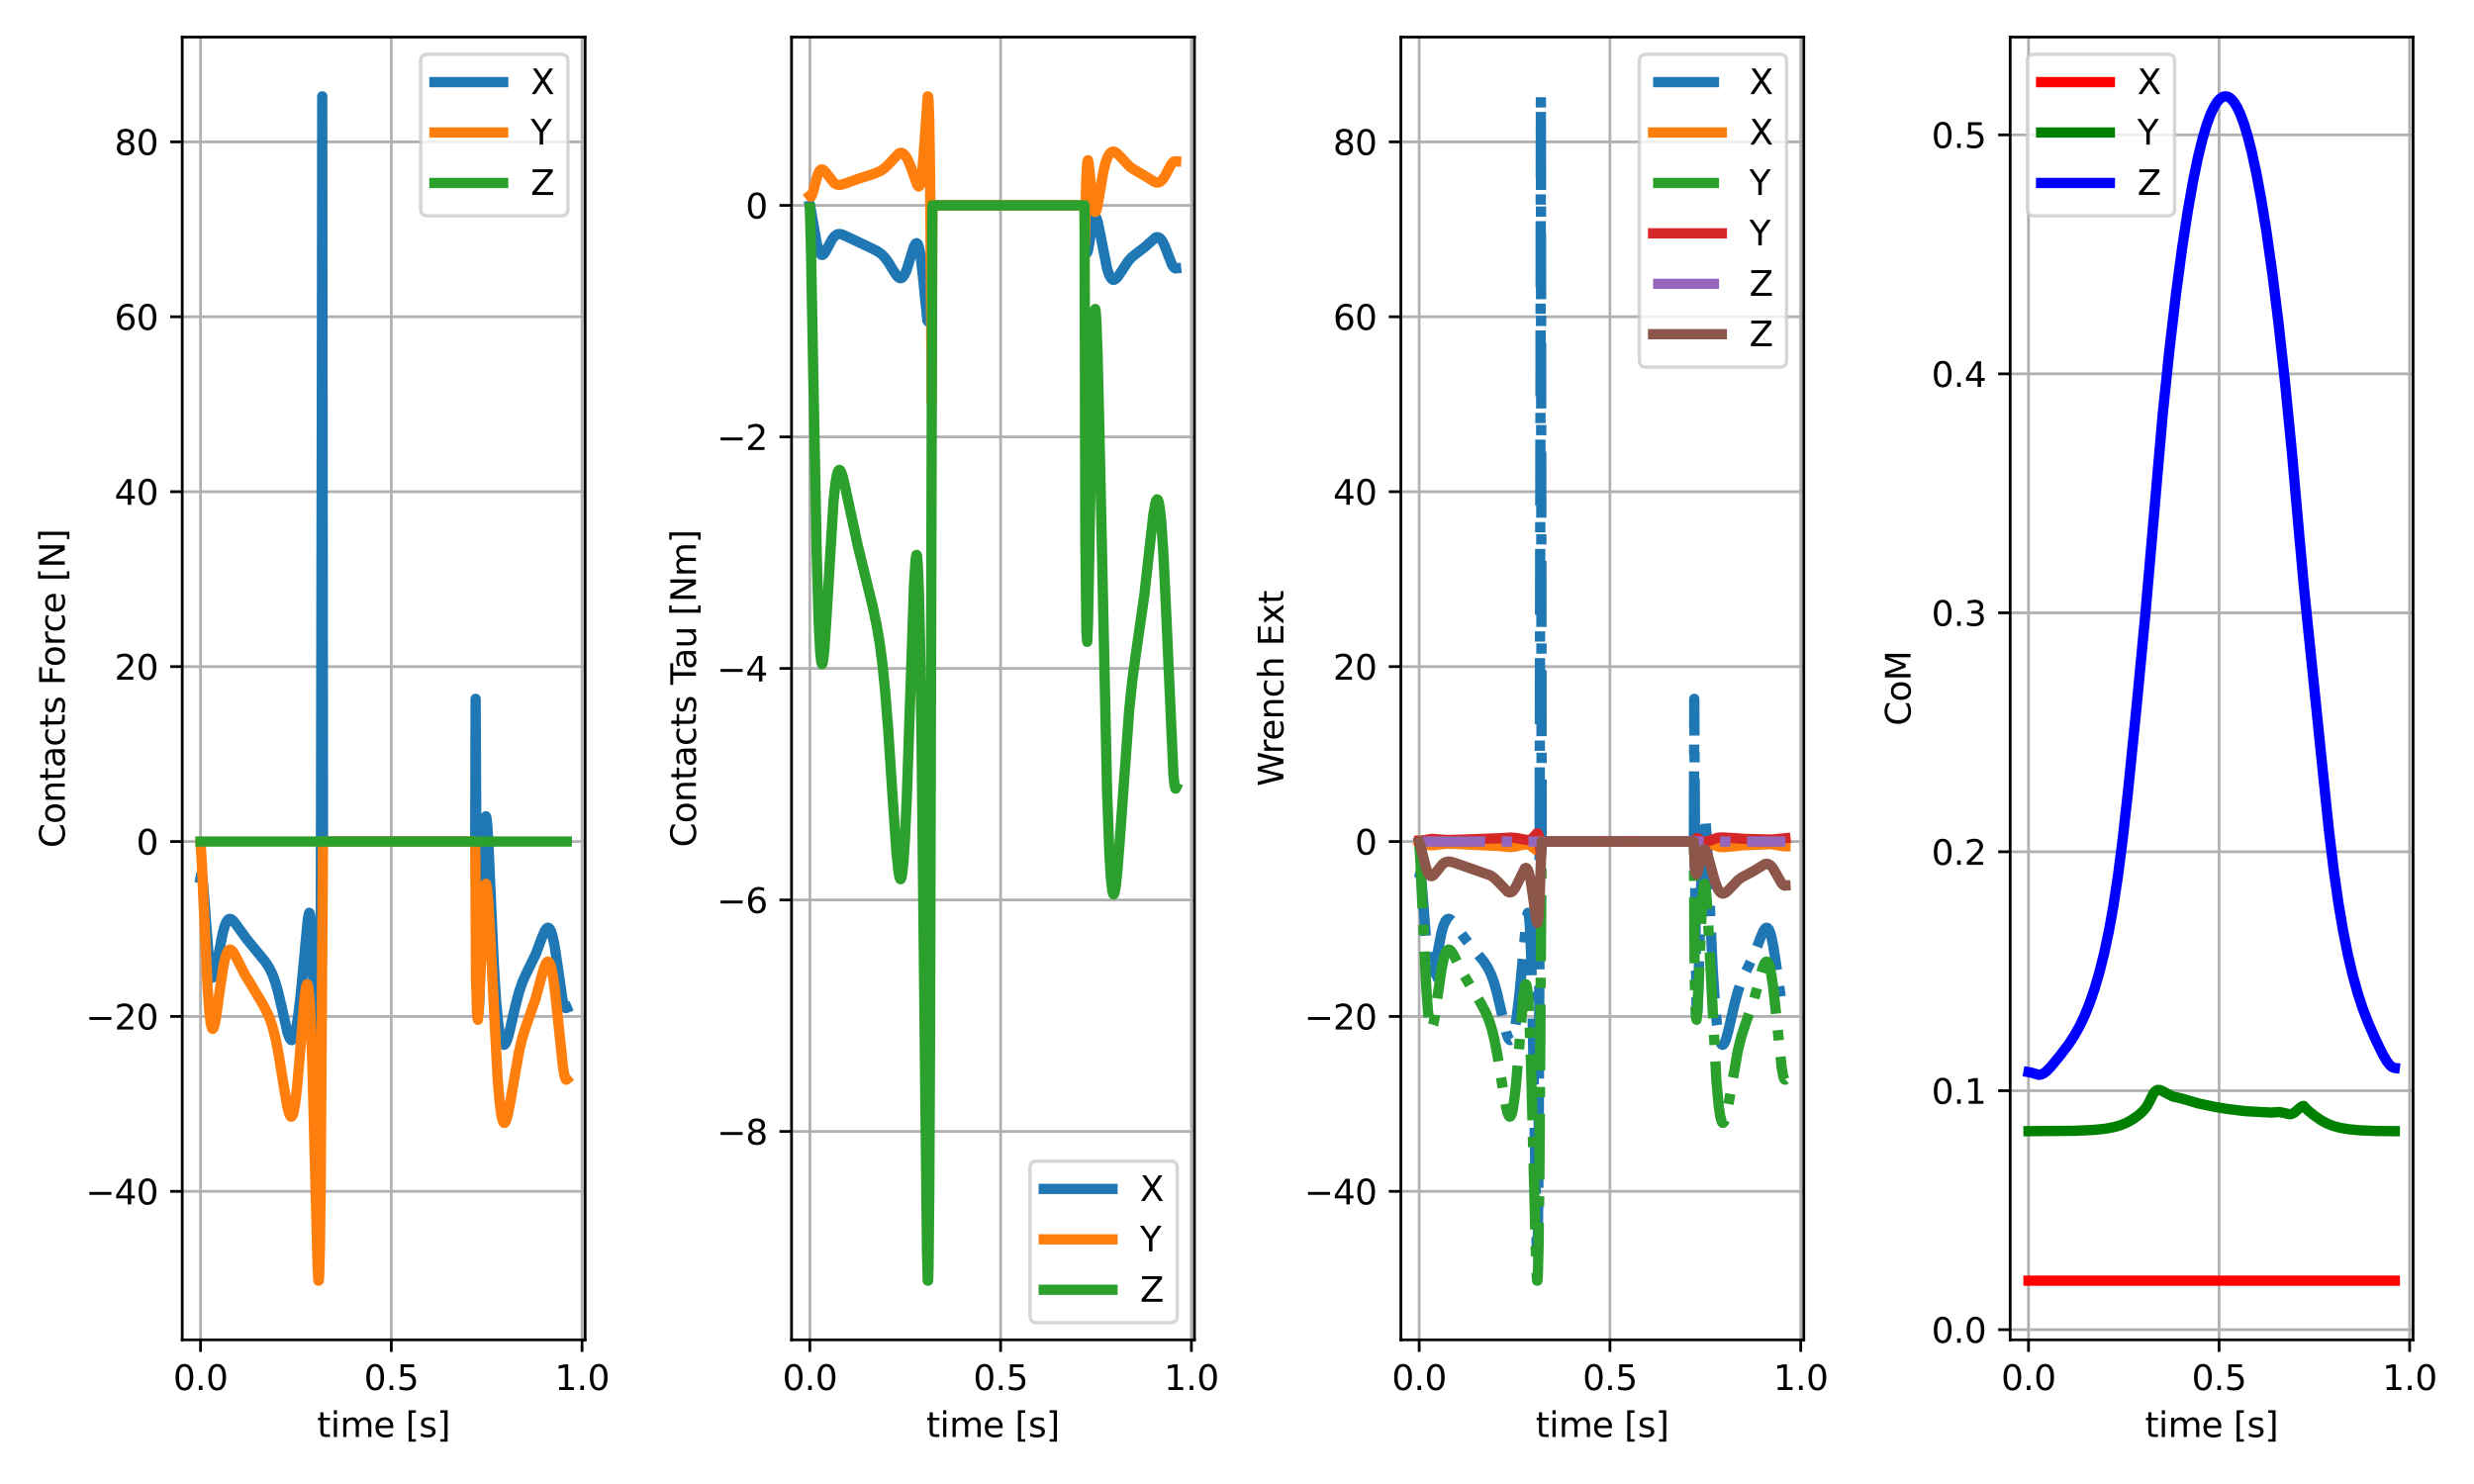 <?xml version="1.0" encoding="utf-8" standalone="no"?>
<!DOCTYPE svg PUBLIC "-//W3C//DTD SVG 1.1//EN"
  "http://www.w3.org/Graphics/SVG/1.1/DTD/svg11.dtd">
<svg xmlns:xlink="http://www.w3.org/1999/xlink" width="720pt" height="432pt" viewBox="0 0 720 432" xmlns="http://www.w3.org/2000/svg" version="1.1">
 <defs>
  <style type="text/css">*{stroke-linejoin: round; stroke-linecap: butt}</style>
 </defs>
 <g id="figure_1">
  <g id="patch_1">
   <path d="M 0 432 
L 720 432 
L 720 0 
L 0 0 
z
" style="fill: #ffffff"/>
  </g>
  <g id="axes_1">
   <g id="patch_2">
    <path d="M 53.03 390.04 
L 170.284 390.04 
L 170.284 10.8 
L 53.03 10.8 
z
" style="fill: #ffffff"/>
   </g>
   <g id="matplotlib.axis_1">
    <g id="xtick_1">
     <g id="line2d_1">
      <path d="M 58.36 390.04 
L 58.36 10.8 
" clip-path="url(#p6c306cf108)" style="fill: none; stroke: #b0b0b0; stroke-width: 0.8; stroke-linecap: square"/>
     </g>
     <g id="line2d_2">
      <defs>
       <path id="m97ee80a8d0" d="M 0 0 
L 0 3.5 
" style="stroke: #000000; stroke-width: 0.8"/>
      </defs>
      <g>
       <use xlink:href="#m97ee80a8d0" x="58.36" y="390.04" style="stroke: #000000; stroke-width: 0.8"/>
      </g>
     </g>
     <g id="text_1">
      <!-- 0.0 -->
      <g transform="translate(50.408 404.638)scale(0.1 -0.1)">
       <defs>
        <path id="DejaVuSans-30" d="M 2034 4250 
Q 1547 4250 1301 3770 
Q 1056 3291 1056 2328 
Q 1056 1369 1301 889 
Q 1547 409 2034 409 
Q 2525 409 2770 889 
Q 3016 1369 3016 2328 
Q 3016 3291 2770 3770 
Q 2525 4250 2034 4250 
z
M 2034 4750 
Q 2819 4750 3233 4129 
Q 3647 3509 3647 2328 
Q 3647 1150 3233 529 
Q 2819 -91 2034 -91 
Q 1250 -91 836 529 
Q 422 1150 422 2328 
Q 422 3509 836 4129 
Q 1250 4750 2034 4750 
z
" transform="scale(0.016)"/>
        <path id="DejaVuSans-2e" d="M 684 794 
L 1344 794 
L 1344 0 
L 684 0 
L 684 794 
z
" transform="scale(0.016)"/>
       </defs>
       <use xlink:href="#DejaVuSans-30"/>
       <use xlink:href="#DejaVuSans-2e" x="63.623"/>
       <use xlink:href="#DejaVuSans-30" x="95.41"/>
      </g>
     </g>
    </g>
    <g id="xtick_2">
     <g id="line2d_3">
      <path d="M 113.878 390.04 
L 113.878 10.8 
" clip-path="url(#p6c306cf108)" style="fill: none; stroke: #b0b0b0; stroke-width: 0.8; stroke-linecap: square"/>
     </g>
     <g id="line2d_4">
      <g>
       <use xlink:href="#m97ee80a8d0" x="113.878" y="390.04" style="stroke: #000000; stroke-width: 0.8"/>
      </g>
     </g>
     <g id="text_2">
      <!-- 0.5 -->
      <g transform="translate(105.926 404.638)scale(0.1 -0.1)">
       <defs>
        <path id="DejaVuSans-35" d="M 691 4666 
L 3169 4666 
L 3169 4134 
L 1269 4134 
L 1269 2991 
Q 1406 3038 1543 3061 
Q 1681 3084 1819 3084 
Q 2600 3084 3056 2656 
Q 3513 2228 3513 1497 
Q 3513 744 3044 326 
Q 2575 -91 1722 -91 
Q 1428 -91 1123 -41 
Q 819 9 494 109 
L 494 744 
Q 775 591 1075 516 
Q 1375 441 1709 441 
Q 2250 441 2565 725 
Q 2881 1009 2881 1497 
Q 2881 1984 2565 2268 
Q 2250 2553 1709 2553 
Q 1456 2553 1204 2497 
Q 953 2441 691 2322 
L 691 4666 
z
" transform="scale(0.016)"/>
       </defs>
       <use xlink:href="#DejaVuSans-30"/>
       <use xlink:href="#DejaVuSans-2e" x="63.623"/>
       <use xlink:href="#DejaVuSans-35" x="95.41"/>
      </g>
     </g>
    </g>
    <g id="xtick_3">
     <g id="line2d_5">
      <path d="M 169.396 390.04 
L 169.396 10.8 
" clip-path="url(#p6c306cf108)" style="fill: none; stroke: #b0b0b0; stroke-width: 0.8; stroke-linecap: square"/>
     </g>
     <g id="line2d_6">
      <g>
       <use xlink:href="#m97ee80a8d0" x="169.396" y="390.04" style="stroke: #000000; stroke-width: 0.8"/>
      </g>
     </g>
     <g id="text_3">
      <!-- 1.0 -->
      <g transform="translate(161.444 404.638)scale(0.1 -0.1)">
       <defs>
        <path id="DejaVuSans-31" d="M 794 531 
L 1825 531 
L 1825 4091 
L 703 3866 
L 703 4441 
L 1819 4666 
L 2450 4666 
L 2450 531 
L 3481 531 
L 3481 0 
L 794 0 
L 794 531 
z
" transform="scale(0.016)"/>
       </defs>
       <use xlink:href="#DejaVuSans-31"/>
       <use xlink:href="#DejaVuSans-2e" x="63.623"/>
       <use xlink:href="#DejaVuSans-30" x="95.41"/>
      </g>
     </g>
    </g>
    <g id="text_4">
     <!-- time [s] -->
     <g transform="translate(92.266 418.317)scale(0.1 -0.1)">
      <defs>
       <path id="DejaVuSans-74" d="M 1172 4494 
L 1172 3500 
L 2356 3500 
L 2356 3053 
L 1172 3053 
L 1172 1153 
Q 1172 725 1289 603 
Q 1406 481 1766 481 
L 2356 481 
L 2356 0 
L 1766 0 
Q 1100 0 847 248 
Q 594 497 594 1153 
L 594 3053 
L 172 3053 
L 172 3500 
L 594 3500 
L 594 4494 
L 1172 4494 
z
" transform="scale(0.016)"/>
       <path id="DejaVuSans-69" d="M 603 3500 
L 1178 3500 
L 1178 0 
L 603 0 
L 603 3500 
z
M 603 4863 
L 1178 4863 
L 1178 4134 
L 603 4134 
L 603 4863 
z
" transform="scale(0.016)"/>
       <path id="DejaVuSans-6d" d="M 3328 2828 
Q 3544 3216 3844 3400 
Q 4144 3584 4550 3584 
Q 5097 3584 5394 3201 
Q 5691 2819 5691 2113 
L 5691 0 
L 5113 0 
L 5113 2094 
Q 5113 2597 4934 2840 
Q 4756 3084 4391 3084 
Q 3944 3084 3684 2787 
Q 3425 2491 3425 1978 
L 3425 0 
L 2847 0 
L 2847 2094 
Q 2847 2600 2669 2842 
Q 2491 3084 2119 3084 
Q 1678 3084 1418 2786 
Q 1159 2488 1159 1978 
L 1159 0 
L 581 0 
L 581 3500 
L 1159 3500 
L 1159 2956 
Q 1356 3278 1631 3431 
Q 1906 3584 2284 3584 
Q 2666 3584 2933 3390 
Q 3200 3197 3328 2828 
z
" transform="scale(0.016)"/>
       <path id="DejaVuSans-65" d="M 3597 1894 
L 3597 1613 
L 953 1613 
Q 991 1019 1311 708 
Q 1631 397 2203 397 
Q 2534 397 2845 478 
Q 3156 559 3463 722 
L 3463 178 
Q 3153 47 2828 -22 
Q 2503 -91 2169 -91 
Q 1331 -91 842 396 
Q 353 884 353 1716 
Q 353 2575 817 3079 
Q 1281 3584 2069 3584 
Q 2775 3584 3186 3129 
Q 3597 2675 3597 1894 
z
M 3022 2063 
Q 3016 2534 2758 2815 
Q 2500 3097 2075 3097 
Q 1594 3097 1305 2825 
Q 1016 2553 972 2059 
L 3022 2063 
z
" transform="scale(0.016)"/>
       <path id="DejaVuSans-20" transform="scale(0.016)"/>
       <path id="DejaVuSans-5b" d="M 550 4863 
L 1875 4863 
L 1875 4416 
L 1125 4416 
L 1125 -397 
L 1875 -397 
L 1875 -844 
L 550 -844 
L 550 4863 
z
" transform="scale(0.016)"/>
       <path id="DejaVuSans-73" d="M 2834 3397 
L 2834 2853 
Q 2591 2978 2328 3040 
Q 2066 3103 1784 3103 
Q 1356 3103 1142 2972 
Q 928 2841 928 2578 
Q 928 2378 1081 2264 
Q 1234 2150 1697 2047 
L 1894 2003 
Q 2506 1872 2764 1633 
Q 3022 1394 3022 966 
Q 3022 478 2636 193 
Q 2250 -91 1575 -91 
Q 1294 -91 989 -36 
Q 684 19 347 128 
L 347 722 
Q 666 556 975 473 
Q 1284 391 1588 391 
Q 1994 391 2212 530 
Q 2431 669 2431 922 
Q 2431 1156 2273 1281 
Q 2116 1406 1581 1522 
L 1381 1569 
Q 847 1681 609 1914 
Q 372 2147 372 2553 
Q 372 3047 722 3315 
Q 1072 3584 1716 3584 
Q 2034 3584 2315 3537 
Q 2597 3491 2834 3397 
z
" transform="scale(0.016)"/>
       <path id="DejaVuSans-5d" d="M 1947 4863 
L 1947 -844 
L 622 -844 
L 622 -397 
L 1369 -397 
L 1369 4416 
L 622 4416 
L 622 4863 
L 1947 4863 
z
" transform="scale(0.016)"/>
      </defs>
      <use xlink:href="#DejaVuSans-74"/>
      <use xlink:href="#DejaVuSans-69" x="39.209"/>
      <use xlink:href="#DejaVuSans-6d" x="66.992"/>
      <use xlink:href="#DejaVuSans-65" x="164.404"/>
      <use xlink:href="#DejaVuSans-20" x="225.928"/>
      <use xlink:href="#DejaVuSans-5b" x="257.715"/>
      <use xlink:href="#DejaVuSans-73" x="296.729"/>
      <use xlink:href="#DejaVuSans-5d" x="348.828"/>
     </g>
    </g>
   </g>
   <g id="matplotlib.axis_2">
    <g id="ytick_1">
     <g id="line2d_7">
      <path d="M 53.03 346.812 
L 170.284 346.812 
" clip-path="url(#p6c306cf108)" style="fill: none; stroke: #b0b0b0; stroke-width: 0.8; stroke-linecap: square"/>
     </g>
     <g id="line2d_8">
      <defs>
       <path id="m8d33c6a9bf" d="M 0 0 
L -3.5 0 
" style="stroke: #000000; stroke-width: 0.8"/>
      </defs>
      <g>
       <use xlink:href="#m8d33c6a9bf" x="53.03" y="346.812" style="stroke: #000000; stroke-width: 0.8"/>
      </g>
     </g>
     <g id="text_5">
      <!-- −40 -->
      <g transform="translate(24.925 350.611)scale(0.1 -0.1)">
       <defs>
        <path id="DejaVuSans-2212" d="M 678 2272 
L 4684 2272 
L 4684 1741 
L 678 1741 
L 678 2272 
z
" transform="scale(0.016)"/>
        <path id="DejaVuSans-34" d="M 2419 4116 
L 825 1625 
L 2419 1625 
L 2419 4116 
z
M 2253 4666 
L 3047 4666 
L 3047 1625 
L 3713 1625 
L 3713 1100 
L 3047 1100 
L 3047 0 
L 2419 0 
L 2419 1100 
L 313 1100 
L 313 1709 
L 2253 4666 
z
" transform="scale(0.016)"/>
       </defs>
       <use xlink:href="#DejaVuSans-2212"/>
       <use xlink:href="#DejaVuSans-34" x="83.789"/>
       <use xlink:href="#DejaVuSans-30" x="147.412"/>
      </g>
     </g>
    </g>
    <g id="ytick_2">
     <g id="line2d_9">
      <path d="M 53.03 295.892 
L 170.284 295.892 
" clip-path="url(#p6c306cf108)" style="fill: none; stroke: #b0b0b0; stroke-width: 0.8; stroke-linecap: square"/>
     </g>
     <g id="line2d_10">
      <g>
       <use xlink:href="#m8d33c6a9bf" x="53.03" y="295.892" style="stroke: #000000; stroke-width: 0.8"/>
      </g>
     </g>
     <g id="text_6">
      <!-- −20 -->
      <g transform="translate(24.925 299.691)scale(0.1 -0.1)">
       <defs>
        <path id="DejaVuSans-32" d="M 1228 531 
L 3431 531 
L 3431 0 
L 469 0 
L 469 531 
Q 828 903 1448 1529 
Q 2069 2156 2228 2338 
Q 2531 2678 2651 2914 
Q 2772 3150 2772 3378 
Q 2772 3750 2511 3984 
Q 2250 4219 1831 4219 
Q 1534 4219 1204 4116 
Q 875 4013 500 3803 
L 500 4441 
Q 881 4594 1212 4672 
Q 1544 4750 1819 4750 
Q 2544 4750 2975 4387 
Q 3406 4025 3406 3419 
Q 3406 3131 3298 2873 
Q 3191 2616 2906 2266 
Q 2828 2175 2409 1742 
Q 1991 1309 1228 531 
z
" transform="scale(0.016)"/>
       </defs>
       <use xlink:href="#DejaVuSans-2212"/>
       <use xlink:href="#DejaVuSans-32" x="83.789"/>
       <use xlink:href="#DejaVuSans-30" x="147.412"/>
      </g>
     </g>
    </g>
    <g id="ytick_3">
     <g id="line2d_11">
      <path d="M 53.03 244.972 
L 170.284 244.972 
" clip-path="url(#p6c306cf108)" style="fill: none; stroke: #b0b0b0; stroke-width: 0.8; stroke-linecap: square"/>
     </g>
     <g id="line2d_12">
      <g>
       <use xlink:href="#m8d33c6a9bf" x="53.03" y="244.972" style="stroke: #000000; stroke-width: 0.8"/>
      </g>
     </g>
     <g id="text_7">
      <!-- 0 -->
      <g transform="translate(39.667 248.772)scale(0.1 -0.1)">
       <use xlink:href="#DejaVuSans-30"/>
      </g>
     </g>
    </g>
    <g id="ytick_4">
     <g id="line2d_13">
      <path d="M 53.03 194.053 
L 170.284 194.053 
" clip-path="url(#p6c306cf108)" style="fill: none; stroke: #b0b0b0; stroke-width: 0.8; stroke-linecap: square"/>
     </g>
     <g id="line2d_14">
      <g>
       <use xlink:href="#m8d33c6a9bf" x="53.03" y="194.053" style="stroke: #000000; stroke-width: 0.8"/>
      </g>
     </g>
     <g id="text_8">
      <!-- 20 -->
      <g transform="translate(33.305 197.852)scale(0.1 -0.1)">
       <use xlink:href="#DejaVuSans-32"/>
       <use xlink:href="#DejaVuSans-30" x="63.623"/>
      </g>
     </g>
    </g>
    <g id="ytick_5">
     <g id="line2d_15">
      <path d="M 53.03 143.133 
L 170.284 143.133 
" clip-path="url(#p6c306cf108)" style="fill: none; stroke: #b0b0b0; stroke-width: 0.8; stroke-linecap: square"/>
     </g>
     <g id="line2d_16">
      <g>
       <use xlink:href="#m8d33c6a9bf" x="53.03" y="143.133" style="stroke: #000000; stroke-width: 0.8"/>
      </g>
     </g>
     <g id="text_9">
      <!-- 40 -->
      <g transform="translate(33.305 146.932)scale(0.1 -0.1)">
       <use xlink:href="#DejaVuSans-34"/>
       <use xlink:href="#DejaVuSans-30" x="63.623"/>
      </g>
     </g>
    </g>
    <g id="ytick_6">
     <g id="line2d_17">
      <path d="M 53.03 92.213 
L 170.284 92.213 
" clip-path="url(#p6c306cf108)" style="fill: none; stroke: #b0b0b0; stroke-width: 0.8; stroke-linecap: square"/>
     </g>
     <g id="line2d_18">
      <g>
       <use xlink:href="#m8d33c6a9bf" x="53.03" y="92.213" style="stroke: #000000; stroke-width: 0.8"/>
      </g>
     </g>
     <g id="text_10">
      <!-- 60 -->
      <g transform="translate(33.305 96.013)scale(0.1 -0.1)">
       <defs>
        <path id="DejaVuSans-36" d="M 2113 2584 
Q 1688 2584 1439 2293 
Q 1191 2003 1191 1497 
Q 1191 994 1439 701 
Q 1688 409 2113 409 
Q 2538 409 2786 701 
Q 3034 994 3034 1497 
Q 3034 2003 2786 2293 
Q 2538 2584 2113 2584 
z
M 3366 4563 
L 3366 3988 
Q 3128 4100 2886 4159 
Q 2644 4219 2406 4219 
Q 1781 4219 1451 3797 
Q 1122 3375 1075 2522 
Q 1259 2794 1537 2939 
Q 1816 3084 2150 3084 
Q 2853 3084 3261 2657 
Q 3669 2231 3669 1497 
Q 3669 778 3244 343 
Q 2819 -91 2113 -91 
Q 1303 -91 875 529 
Q 447 1150 447 2328 
Q 447 3434 972 4092 
Q 1497 4750 2381 4750 
Q 2619 4750 2861 4703 
Q 3103 4656 3366 4563 
z
" transform="scale(0.016)"/>
       </defs>
       <use xlink:href="#DejaVuSans-36"/>
       <use xlink:href="#DejaVuSans-30" x="63.623"/>
      </g>
     </g>
    </g>
    <g id="ytick_7">
     <g id="line2d_19">
      <path d="M 53.03 41.294 
L 170.284 41.294 
" clip-path="url(#p6c306cf108)" style="fill: none; stroke: #b0b0b0; stroke-width: 0.8; stroke-linecap: square"/>
     </g>
     <g id="line2d_20">
      <g>
       <use xlink:href="#m8d33c6a9bf" x="53.03" y="41.294" style="stroke: #000000; stroke-width: 0.8"/>
      </g>
     </g>
     <g id="text_11">
      <!-- 80 -->
      <g transform="translate(33.305 45.093)scale(0.1 -0.1)">
       <defs>
        <path id="DejaVuSans-38" d="M 2034 2216 
Q 1584 2216 1326 1975 
Q 1069 1734 1069 1313 
Q 1069 891 1326 650 
Q 1584 409 2034 409 
Q 2484 409 2743 651 
Q 3003 894 3003 1313 
Q 3003 1734 2745 1975 
Q 2488 2216 2034 2216 
z
M 1403 2484 
Q 997 2584 770 2862 
Q 544 3141 544 3541 
Q 544 4100 942 4425 
Q 1341 4750 2034 4750 
Q 2731 4750 3128 4425 
Q 3525 4100 3525 3541 
Q 3525 3141 3298 2862 
Q 3072 2584 2669 2484 
Q 3125 2378 3379 2068 
Q 3634 1759 3634 1313 
Q 3634 634 3220 271 
Q 2806 -91 2034 -91 
Q 1263 -91 848 271 
Q 434 634 434 1313 
Q 434 1759 690 2068 
Q 947 2378 1403 2484 
z
M 1172 3481 
Q 1172 3119 1398 2916 
Q 1625 2713 2034 2713 
Q 2441 2713 2670 2916 
Q 2900 3119 2900 3481 
Q 2900 3844 2670 4047 
Q 2441 4250 2034 4250 
Q 1625 4250 1398 4047 
Q 1172 3844 1172 3481 
z
" transform="scale(0.016)"/>
       </defs>
       <use xlink:href="#DejaVuSans-38"/>
       <use xlink:href="#DejaVuSans-30" x="63.623"/>
      </g>
     </g>
    </g>
    <g id="text_12">
     <!-- Contacts Force [N] -->
     <g transform="translate(18.846 246.821)rotate(-90)scale(0.1 -0.1)">
      <defs>
       <path id="DejaVuSans-43" d="M 4122 4306 
L 4122 3641 
Q 3803 3938 3442 4084 
Q 3081 4231 2675 4231 
Q 1875 4231 1450 3742 
Q 1025 3253 1025 2328 
Q 1025 1406 1450 917 
Q 1875 428 2675 428 
Q 3081 428 3442 575 
Q 3803 722 4122 1019 
L 4122 359 
Q 3791 134 3420 21 
Q 3050 -91 2638 -91 
Q 1578 -91 968 557 
Q 359 1206 359 2328 
Q 359 3453 968 4101 
Q 1578 4750 2638 4750 
Q 3056 4750 3426 4639 
Q 3797 4528 4122 4306 
z
" transform="scale(0.016)"/>
       <path id="DejaVuSans-6f" d="M 1959 3097 
Q 1497 3097 1228 2736 
Q 959 2375 959 1747 
Q 959 1119 1226 758 
Q 1494 397 1959 397 
Q 2419 397 2687 759 
Q 2956 1122 2956 1747 
Q 2956 2369 2687 2733 
Q 2419 3097 1959 3097 
z
M 1959 3584 
Q 2709 3584 3137 3096 
Q 3566 2609 3566 1747 
Q 3566 888 3137 398 
Q 2709 -91 1959 -91 
Q 1206 -91 779 398 
Q 353 888 353 1747 
Q 353 2609 779 3096 
Q 1206 3584 1959 3584 
z
" transform="scale(0.016)"/>
       <path id="DejaVuSans-6e" d="M 3513 2113 
L 3513 0 
L 2938 0 
L 2938 2094 
Q 2938 2591 2744 2837 
Q 2550 3084 2163 3084 
Q 1697 3084 1428 2787 
Q 1159 2491 1159 1978 
L 1159 0 
L 581 0 
L 581 3500 
L 1159 3500 
L 1159 2956 
Q 1366 3272 1645 3428 
Q 1925 3584 2291 3584 
Q 2894 3584 3203 3211 
Q 3513 2838 3513 2113 
z
" transform="scale(0.016)"/>
       <path id="DejaVuSans-61" d="M 2194 1759 
Q 1497 1759 1228 1600 
Q 959 1441 959 1056 
Q 959 750 1161 570 
Q 1363 391 1709 391 
Q 2188 391 2477 730 
Q 2766 1069 2766 1631 
L 2766 1759 
L 2194 1759 
z
M 3341 1997 
L 3341 0 
L 2766 0 
L 2766 531 
Q 2569 213 2275 61 
Q 1981 -91 1556 -91 
Q 1019 -91 701 211 
Q 384 513 384 1019 
Q 384 1609 779 1909 
Q 1175 2209 1959 2209 
L 2766 2209 
L 2766 2266 
Q 2766 2663 2505 2880 
Q 2244 3097 1772 3097 
Q 1472 3097 1187 3025 
Q 903 2953 641 2809 
L 641 3341 
Q 956 3463 1253 3523 
Q 1550 3584 1831 3584 
Q 2591 3584 2966 3190 
Q 3341 2797 3341 1997 
z
" transform="scale(0.016)"/>
       <path id="DejaVuSans-63" d="M 3122 3366 
L 3122 2828 
Q 2878 2963 2633 3030 
Q 2388 3097 2138 3097 
Q 1578 3097 1268 2742 
Q 959 2388 959 1747 
Q 959 1106 1268 751 
Q 1578 397 2138 397 
Q 2388 397 2633 464 
Q 2878 531 3122 666 
L 3122 134 
Q 2881 22 2623 -34 
Q 2366 -91 2075 -91 
Q 1284 -91 818 406 
Q 353 903 353 1747 
Q 353 2603 823 3093 
Q 1294 3584 2113 3584 
Q 2378 3584 2631 3529 
Q 2884 3475 3122 3366 
z
" transform="scale(0.016)"/>
       <path id="DejaVuSans-46" d="M 628 4666 
L 3309 4666 
L 3309 4134 
L 1259 4134 
L 1259 2759 
L 3109 2759 
L 3109 2228 
L 1259 2228 
L 1259 0 
L 628 0 
L 628 4666 
z
" transform="scale(0.016)"/>
       <path id="DejaVuSans-72" d="M 2631 2963 
Q 2534 3019 2420 3045 
Q 2306 3072 2169 3072 
Q 1681 3072 1420 2755 
Q 1159 2438 1159 1844 
L 1159 0 
L 581 0 
L 581 3500 
L 1159 3500 
L 1159 2956 
Q 1341 3275 1631 3429 
Q 1922 3584 2338 3584 
Q 2397 3584 2469 3576 
Q 2541 3569 2628 3553 
L 2631 2963 
z
" transform="scale(0.016)"/>
       <path id="DejaVuSans-4e" d="M 628 4666 
L 1478 4666 
L 3547 763 
L 3547 4666 
L 4159 4666 
L 4159 0 
L 3309 0 
L 1241 3903 
L 1241 0 
L 628 0 
L 628 4666 
z
" transform="scale(0.016)"/>
      </defs>
      <use xlink:href="#DejaVuSans-43"/>
      <use xlink:href="#DejaVuSans-6f" x="69.824"/>
      <use xlink:href="#DejaVuSans-6e" x="131.006"/>
      <use xlink:href="#DejaVuSans-74" x="194.385"/>
      <use xlink:href="#DejaVuSans-61" x="233.594"/>
      <use xlink:href="#DejaVuSans-63" x="294.873"/>
      <use xlink:href="#DejaVuSans-74" x="349.854"/>
      <use xlink:href="#DejaVuSans-73" x="389.062"/>
      <use xlink:href="#DejaVuSans-20" x="441.162"/>
      <use xlink:href="#DejaVuSans-46" x="472.949"/>
      <use xlink:href="#DejaVuSans-6f" x="526.844"/>
      <use xlink:href="#DejaVuSans-72" x="588.025"/>
      <use xlink:href="#DejaVuSans-63" x="626.889"/>
      <use xlink:href="#DejaVuSans-65" x="681.869"/>
      <use xlink:href="#DejaVuSans-20" x="743.393"/>
      <use xlink:href="#DejaVuSans-5b" x="775.18"/>
      <use xlink:href="#DejaVuSans-4e" x="814.193"/>
      <use xlink:href="#DejaVuSans-5d" x="888.998"/>
     </g>
    </g>
   </g>
   <g id="line2d_21">
    <path d="M 58.36 255.601 
L 58.582 254.495 
L 58.693 254.524 
L 58.915 255.586 
L 59.248 259.087 
L 61.025 281.975 
L 61.469 284.09 
L 61.802 284.597 
L 62.024 284.495 
L 62.246 284.094 
L 62.69 282.586 
L 63.356 279.235 
L 64.8 271.692 
L 65.466 269.343 
L 66.021 268.135 
L 66.465 267.629 
L 66.909 267.476 
L 67.354 267.611 
L 67.909 268.077 
L 68.686 269.07 
L 71.795 273.38 
L 77.236 279.996 
L 78.346 281.735 
L 79.234 283.539 
L 80.012 285.599 
L 80.9 288.635 
L 82.01 293.376 
L 83.676 300.548 
L 84.231 302.09 
L 84.675 302.715 
L 84.897 302.783 
L 85.119 302.672 
L 85.452 302.152 
L 85.786 301.191 
L 86.23 299.221 
L 86.785 295.711 
L 87.562 289.117 
L 88.561 278.486 
L 89.561 267.839 
L 89.894 265.939 
L 90.005 265.729 
L 90.116 265.792 
L 90.338 266.887 
L 90.56 269.509 
L 90.893 276.83 
L 91.337 293.616 
L 91.893 324.829 
L 92.559 362.45 
L 92.67 364.911 
L 92.781 364.719 
L 92.892 360.94 
L 93.114 337.866 
L 93.336 284.137 
L 93.669 114.931 
L 93.78 28.038 
L 94.002 244.972 
L 138.306 244.972 
L 138.417 203.441 
L 138.75 268.096 
L 139.083 292.365 
L 139.305 294.658 
L 139.527 290.566 
L 139.971 273.901 
L 140.748 245.879 
L 141.081 239.628 
L 141.303 237.834 
L 141.415 237.626 
L 141.526 237.851 
L 141.748 239.489 
L 142.081 244.401 
L 142.747 259.26 
L 143.746 281.517 
L 144.413 291.848 
L 144.968 297.693 
L 145.523 301.469 
L 145.967 303.24 
L 146.3 303.939 
L 146.633 304.162 
L 146.855 304.076 
L 147.188 303.636 
L 147.633 302.564 
L 148.299 300.206 
L 149.964 292.948 
L 151.075 288.722 
L 152.074 285.803 
L 153.073 283.575 
L 155.96 277.648 
L 157.626 273.15 
L 158.514 271.069 
L 159.069 270.267 
L 159.402 270.071 
L 159.735 270.139 
L 160.069 270.505 
L 160.402 271.198 
L 160.846 272.66 
L 161.401 275.346 
L 162.178 280.458 
L 163.733 291.21 
L 164.177 292.87 
L 164.51 293.404 
L 164.732 293.461 
L 164.954 293.368 
L 164.954 293.368 
" clip-path="url(#p6c306cf108)" style="fill: none; stroke: #1f77b4; stroke-width: 3; stroke-linecap: square"/>
   </g>
   <g id="line2d_22">
    <path d="M 58.36 245.235 
L 58.693 250.339 
L 59.359 265.035 
L 60.358 286.503 
L 60.914 294.374 
L 61.358 298.023 
L 61.691 299.291 
L 61.913 299.51 
L 62.135 299.287 
L 62.468 298.25 
L 62.912 295.873 
L 63.8 289.427 
L 64.911 281.836 
L 65.577 278.748 
L 66.132 277.191 
L 66.576 276.569 
L 66.909 276.419 
L 67.243 276.5 
L 67.687 276.896 
L 68.242 277.726 
L 69.352 279.925 
L 71.24 283.629 
L 73.239 286.93 
L 76.348 292.112 
L 77.791 294.869 
L 78.679 297.009 
L 79.457 299.42 
L 80.234 302.533 
L 81.122 307.075 
L 82.454 315.373 
L 83.565 321.884 
L 84.12 324.092 
L 84.453 324.849 
L 84.675 325.066 
L 84.897 325.027 
L 85.119 324.713 
L 85.452 323.697 
L 85.897 321.287 
L 86.452 316.626 
L 87.229 307.635 
L 88.673 290.132 
L 89.117 287.143 
L 89.339 286.548 
L 89.45 286.527 
L 89.561 286.712 
L 89.783 287.758 
L 90.116 291.24 
L 90.449 297.289 
L 90.893 309.504 
L 91.559 335.166 
L 92.448 369.304 
L 92.67 372.802 
L 92.781 372.791 
L 92.892 371.253 
L 93.114 362.402 
L 93.336 343.866 
L 93.669 293.952 
L 94.002 244.972 
L 138.306 244.972 
L 138.528 284.532 
L 138.861 295.814 
L 139.083 296.86 
L 139.305 294.607 
L 139.749 284.942 
L 140.637 263.949 
L 141.081 258.377 
L 141.303 257.358 
L 141.415 257.295 
L 141.526 257.519 
L 141.748 258.776 
L 142.081 262.442 
L 142.636 271.944 
L 144.857 314.588 
L 145.523 321.946 
L 145.967 324.948 
L 146.411 326.529 
L 146.633 326.837 
L 146.855 326.857 
L 147.077 326.615 
L 147.41 325.824 
L 147.855 324.121 
L 148.632 319.976 
L 151.075 305.973 
L 152.074 301.899 
L 153.073 298.781 
L 155.849 290.824 
L 157.293 285.385 
L 158.403 281.536 
L 158.958 280.314 
L 159.291 279.961 
L 159.513 279.921 
L 159.735 280.055 
L 160.069 280.613 
L 160.402 281.631 
L 160.846 283.736 
L 161.401 287.546 
L 162.178 294.679 
L 163.844 310.694 
L 164.288 313.212 
L 164.621 314.173 
L 164.843 314.305 
L 164.954 314.209 
L 164.954 314.209 
" clip-path="url(#p6c306cf108)" style="fill: none; stroke: #ff7f0e; stroke-width: 3; stroke-linecap: square"/>
   </g>
   <g id="line2d_23">
    <path d="M 58.36 244.972 
L 164.954 244.972 
L 164.954 244.972 
" clip-path="url(#p6c306cf108)" style="fill: none; stroke: #2ca02c; stroke-width: 3; stroke-linecap: square"/>
   </g>
   <g id="patch_3">
    <path d="M 53.03 390.04 
L 53.03 10.8 
" style="fill: none; stroke: #000000; stroke-width: 0.8; stroke-linejoin: miter; stroke-linecap: square"/>
   </g>
   <g id="patch_4">
    <path d="M 170.284 390.04 
L 170.284 10.8 
" style="fill: none; stroke: #000000; stroke-width: 0.8; stroke-linejoin: miter; stroke-linecap: square"/>
   </g>
   <g id="patch_5">
    <path d="M 53.03 390.04 
L 170.284 390.04 
" style="fill: none; stroke: #000000; stroke-width: 0.8; stroke-linejoin: miter; stroke-linecap: square"/>
   </g>
   <g id="patch_6">
    <path d="M 53.03 10.8 
L 170.284 10.8 
" style="fill: none; stroke: #000000; stroke-width: 0.8; stroke-linejoin: miter; stroke-linecap: square"/>
   </g>
   <g id="legend_1">
    <g id="patch_7">
     <path d="M 124.434 62.834 
L 163.284 62.834 
Q 165.284 62.834 165.284 60.834 
L 165.284 17.8 
Q 165.284 15.8 163.284 15.8 
L 124.434 15.8 
Q 122.434 15.8 122.434 17.8 
L 122.434 60.834 
Q 122.434 62.834 124.434 62.834 
z
" style="fill: #ffffff; opacity: 0.8; stroke: #cccccc; stroke-linejoin: miter"/>
    </g>
    <g id="line2d_24">
     <path d="M 126.434 23.898 
L 136.434 23.898 
L 146.434 23.898 
" style="fill: none; stroke: #1f77b4; stroke-width: 3; stroke-linecap: square"/>
    </g>
    <g id="text_13">
     <!-- X -->
     <g transform="translate(154.434 27.398)scale(0.1 -0.1)">
      <defs>
       <path id="DejaVuSans-58" d="M 403 4666 
L 1081 4666 
L 2241 2931 
L 3406 4666 
L 4084 4666 
L 2584 2425 
L 4184 0 
L 3506 0 
L 2194 1984 
L 872 0 
L 191 0 
L 1856 2491 
L 403 4666 
z
" transform="scale(0.016)"/>
      </defs>
      <use xlink:href="#DejaVuSans-58"/>
     </g>
    </g>
    <g id="line2d_25">
     <path d="M 126.434 38.577 
L 136.434 38.577 
L 146.434 38.577 
" style="fill: none; stroke: #ff7f0e; stroke-width: 3; stroke-linecap: square"/>
    </g>
    <g id="text_14">
     <!-- Y -->
     <g transform="translate(154.434 42.077)scale(0.1 -0.1)">
      <defs>
       <path id="DejaVuSans-59" d="M -13 4666 
L 666 4666 
L 1959 2747 
L 3244 4666 
L 3922 4666 
L 2272 2222 
L 2272 0 
L 1638 0 
L 1638 2222 
L -13 4666 
z
" transform="scale(0.016)"/>
      </defs>
      <use xlink:href="#DejaVuSans-59"/>
     </g>
    </g>
    <g id="line2d_26">
     <path d="M 126.434 53.255 
L 136.434 53.255 
L 146.434 53.255 
" style="fill: none; stroke: #2ca02c; stroke-width: 3; stroke-linecap: square"/>
    </g>
    <g id="text_15">
     <!-- Z -->
     <g transform="translate(154.434 56.755)scale(0.1 -0.1)">
      <defs>
       <path id="DejaVuSans-5a" d="M 359 4666 
L 4025 4666 
L 4025 4184 
L 1075 531 
L 4097 531 
L 4097 0 
L 288 0 
L 288 481 
L 3238 4134 
L 359 4134 
L 359 4666 
z
" transform="scale(0.016)"/>
      </defs>
      <use xlink:href="#DejaVuSans-5a"/>
     </g>
    </g>
   </g>
  </g>
  <g id="axes_2">
   <g id="patch_8">
    <path d="M 230.36 390.04 
L 347.614 390.04 
L 347.614 10.8 
L 230.36 10.8 
z
" style="fill: #ffffff"/>
   </g>
   <g id="matplotlib.axis_3">
    <g id="xtick_4">
     <g id="line2d_27">
      <path d="M 235.69 390.04 
L 235.69 10.8 
" clip-path="url(#pa5697d3f18)" style="fill: none; stroke: #b0b0b0; stroke-width: 0.8; stroke-linecap: square"/>
     </g>
     <g id="line2d_28">
      <g>
       <use xlink:href="#m97ee80a8d0" x="235.69" y="390.04" style="stroke: #000000; stroke-width: 0.8"/>
      </g>
     </g>
     <g id="text_16">
      <!-- 0.0 -->
      <g transform="translate(227.738 404.638)scale(0.1 -0.1)">
       <use xlink:href="#DejaVuSans-30"/>
       <use xlink:href="#DejaVuSans-2e" x="63.623"/>
       <use xlink:href="#DejaVuSans-30" x="95.41"/>
      </g>
     </g>
    </g>
    <g id="xtick_5">
     <g id="line2d_29">
      <path d="M 291.208 390.04 
L 291.208 10.8 
" clip-path="url(#pa5697d3f18)" style="fill: none; stroke: #b0b0b0; stroke-width: 0.8; stroke-linecap: square"/>
     </g>
     <g id="line2d_30">
      <g>
       <use xlink:href="#m97ee80a8d0" x="291.208" y="390.04" style="stroke: #000000; stroke-width: 0.8"/>
      </g>
     </g>
     <g id="text_17">
      <!-- 0.5 -->
      <g transform="translate(283.256 404.638)scale(0.1 -0.1)">
       <use xlink:href="#DejaVuSans-30"/>
       <use xlink:href="#DejaVuSans-2e" x="63.623"/>
       <use xlink:href="#DejaVuSans-35" x="95.41"/>
      </g>
     </g>
    </g>
    <g id="xtick_6">
     <g id="line2d_31">
      <path d="M 346.725 390.04 
L 346.725 10.8 
" clip-path="url(#pa5697d3f18)" style="fill: none; stroke: #b0b0b0; stroke-width: 0.8; stroke-linecap: square"/>
     </g>
     <g id="line2d_32">
      <g>
       <use xlink:href="#m97ee80a8d0" x="346.725" y="390.04" style="stroke: #000000; stroke-width: 0.8"/>
      </g>
     </g>
     <g id="text_18">
      <!-- 1.0 -->
      <g transform="translate(338.774 404.638)scale(0.1 -0.1)">
       <use xlink:href="#DejaVuSans-31"/>
       <use xlink:href="#DejaVuSans-2e" x="63.623"/>
       <use xlink:href="#DejaVuSans-30" x="95.41"/>
      </g>
     </g>
    </g>
    <g id="text_19">
     <!-- time [s] -->
     <g transform="translate(269.595 418.317)scale(0.1 -0.1)">
      <use xlink:href="#DejaVuSans-74"/>
      <use xlink:href="#DejaVuSans-69" x="39.209"/>
      <use xlink:href="#DejaVuSans-6d" x="66.992"/>
      <use xlink:href="#DejaVuSans-65" x="164.404"/>
      <use xlink:href="#DejaVuSans-20" x="225.928"/>
      <use xlink:href="#DejaVuSans-5b" x="257.715"/>
      <use xlink:href="#DejaVuSans-73" x="296.729"/>
      <use xlink:href="#DejaVuSans-5d" x="348.828"/>
     </g>
    </g>
   </g>
   <g id="matplotlib.axis_4">
    <g id="ytick_8">
     <g id="line2d_33">
      <path d="M 230.36 329.38 
L 347.614 329.38 
" clip-path="url(#pa5697d3f18)" style="fill: none; stroke: #b0b0b0; stroke-width: 0.8; stroke-linecap: square"/>
     </g>
     <g id="line2d_34">
      <g>
       <use xlink:href="#m8d33c6a9bf" x="230.36" y="329.38" style="stroke: #000000; stroke-width: 0.8"/>
      </g>
     </g>
     <g id="text_20">
      <!-- −8 -->
      <g transform="translate(208.618 333.179)scale(0.1 -0.1)">
       <use xlink:href="#DejaVuSans-2212"/>
       <use xlink:href="#DejaVuSans-38" x="83.789"/>
      </g>
     </g>
    </g>
    <g id="ytick_9">
     <g id="line2d_35">
      <path d="M 230.36 261.982 
L 347.614 261.982 
" clip-path="url(#pa5697d3f18)" style="fill: none; stroke: #b0b0b0; stroke-width: 0.8; stroke-linecap: square"/>
     </g>
     <g id="line2d_36">
      <g>
       <use xlink:href="#m8d33c6a9bf" x="230.36" y="261.982" style="stroke: #000000; stroke-width: 0.8"/>
      </g>
     </g>
     <g id="text_21">
      <!-- −6 -->
      <g transform="translate(208.618 265.782)scale(0.1 -0.1)">
       <use xlink:href="#DejaVuSans-2212"/>
       <use xlink:href="#DejaVuSans-36" x="83.789"/>
      </g>
     </g>
    </g>
    <g id="ytick_10">
     <g id="line2d_37">
      <path d="M 230.36 194.584 
L 347.614 194.584 
" clip-path="url(#pa5697d3f18)" style="fill: none; stroke: #b0b0b0; stroke-width: 0.8; stroke-linecap: square"/>
     </g>
     <g id="line2d_38">
      <g>
       <use xlink:href="#m8d33c6a9bf" x="230.36" y="194.584" style="stroke: #000000; stroke-width: 0.8"/>
      </g>
     </g>
     <g id="text_22">
      <!-- −4 -->
      <g transform="translate(208.618 198.384)scale(0.1 -0.1)">
       <use xlink:href="#DejaVuSans-2212"/>
       <use xlink:href="#DejaVuSans-34" x="83.789"/>
      </g>
     </g>
    </g>
    <g id="ytick_11">
     <g id="line2d_39">
      <path d="M 230.36 127.186 
L 347.614 127.186 
" clip-path="url(#pa5697d3f18)" style="fill: none; stroke: #b0b0b0; stroke-width: 0.8; stroke-linecap: square"/>
     </g>
     <g id="line2d_40">
      <g>
       <use xlink:href="#m8d33c6a9bf" x="230.36" y="127.186" style="stroke: #000000; stroke-width: 0.8"/>
      </g>
     </g>
     <g id="text_23">
      <!-- −2 -->
      <g transform="translate(208.618 130.986)scale(0.1 -0.1)">
       <use xlink:href="#DejaVuSans-2212"/>
       <use xlink:href="#DejaVuSans-32" x="83.789"/>
      </g>
     </g>
    </g>
    <g id="ytick_12">
     <g id="line2d_41">
      <path d="M 230.36 59.789 
L 347.614 59.789 
" clip-path="url(#pa5697d3f18)" style="fill: none; stroke: #b0b0b0; stroke-width: 0.8; stroke-linecap: square"/>
     </g>
     <g id="line2d_42">
      <g>
       <use xlink:href="#m8d33c6a9bf" x="230.36" y="59.789" style="stroke: #000000; stroke-width: 0.8"/>
      </g>
     </g>
     <g id="text_24">
      <!-- 0 -->
      <g transform="translate(216.997 63.588)scale(0.1 -0.1)">
       <use xlink:href="#DejaVuSans-30"/>
      </g>
     </g>
    </g>
    <g id="text_25">
     <!-- Contacts Tau [Nm] -->
     <g transform="translate(202.538 246.63)rotate(-90)scale(0.1 -0.1)">
      <defs>
       <path id="DejaVuSans-54" d="M -19 4666 
L 3928 4666 
L 3928 4134 
L 2272 4134 
L 2272 0 
L 1638 0 
L 1638 4134 
L -19 4134 
L -19 4666 
z
" transform="scale(0.016)"/>
       <path id="DejaVuSans-75" d="M 544 1381 
L 544 3500 
L 1119 3500 
L 1119 1403 
Q 1119 906 1312 657 
Q 1506 409 1894 409 
Q 2359 409 2629 706 
Q 2900 1003 2900 1516 
L 2900 3500 
L 3475 3500 
L 3475 0 
L 2900 0 
L 2900 538 
Q 2691 219 2414 64 
Q 2138 -91 1772 -91 
Q 1169 -91 856 284 
Q 544 659 544 1381 
z
M 1991 3584 
L 1991 3584 
z
" transform="scale(0.016)"/>
      </defs>
      <use xlink:href="#DejaVuSans-43"/>
      <use xlink:href="#DejaVuSans-6f" x="69.824"/>
      <use xlink:href="#DejaVuSans-6e" x="131.006"/>
      <use xlink:href="#DejaVuSans-74" x="194.385"/>
      <use xlink:href="#DejaVuSans-61" x="233.594"/>
      <use xlink:href="#DejaVuSans-63" x="294.873"/>
      <use xlink:href="#DejaVuSans-74" x="349.854"/>
      <use xlink:href="#DejaVuSans-73" x="389.062"/>
      <use xlink:href="#DejaVuSans-20" x="441.162"/>
      <use xlink:href="#DejaVuSans-54" x="472.949"/>
      <use xlink:href="#DejaVuSans-61" x="517.533"/>
      <use xlink:href="#DejaVuSans-75" x="578.812"/>
      <use xlink:href="#DejaVuSans-20" x="642.191"/>
      <use xlink:href="#DejaVuSans-5b" x="673.979"/>
      <use xlink:href="#DejaVuSans-4e" x="712.992"/>
      <use xlink:href="#DejaVuSans-6d" x="787.797"/>
      <use xlink:href="#DejaVuSans-5d" x="885.209"/>
     </g>
    </g>
   </g>
   <g id="line2d_43">
    <path d="M 235.69 59.858 
L 236.023 61.209 
L 236.8 65.797 
L 237.688 70.783 
L 238.243 72.866 
L 238.688 73.832 
L 239.021 74.168 
L 239.354 74.21 
L 239.687 74.006 
L 240.131 73.443 
L 240.908 72.005 
L 242.241 69.547 
L 242.907 68.73 
L 243.573 68.263 
L 244.128 68.119 
L 244.795 68.177 
L 245.683 68.511 
L 252.789 71.862 
L 255.343 73.127 
L 256.453 73.908 
L 257.453 74.896 
L 258.452 76.228 
L 259.895 78.614 
L 261.006 80.287 
L 261.561 80.814 
L 262.005 80.991 
L 262.449 80.898 
L 262.893 80.499 
L 263.338 79.782 
L 263.893 78.457 
L 264.781 75.612 
L 266.002 71.743 
L 266.447 70.952 
L 266.78 70.789 
L 267.002 70.945 
L 267.224 71.351 
L 267.557 72.492 
L 268.001 75.101 
L 268.556 80.043 
L 269.889 93.298 
L 270.111 93.625 
L 270.222 93.218 
L 270.444 90.875 
L 270.666 85.968 
L 270.999 72.755 
L 271.332 59.789 
L 315.635 59.789 
L 315.857 70.261 
L 316.191 73.247 
L 316.413 73.524 
L 316.635 72.928 
L 317.079 70.369 
L 317.967 64.812 
L 318.411 63.337 
L 318.633 63.067 
L 318.855 63.11 
L 319.078 63.443 
L 319.411 64.413 
L 319.966 66.928 
L 322.187 78.217 
L 322.853 80.165 
L 323.408 81.098 
L 323.852 81.429 
L 324.296 81.441 
L 324.74 81.192 
L 325.296 80.604 
L 326.184 79.29 
L 328.294 76.076 
L 329.404 74.858 
L 330.625 73.871 
L 333.179 71.927 
L 336.288 69.144 
L 336.843 69.04 
L 337.287 69.161 
L 337.732 69.493 
L 338.287 70.225 
L 338.953 71.55 
L 339.952 74.167 
L 341.063 76.971 
L 341.618 77.853 
L 342.062 78.139 
L 342.284 78.117 
L 342.284 78.117 
" clip-path="url(#pa5697d3f18)" style="fill: none; stroke: #1f77b4; stroke-width: 3; stroke-linecap: square"/>
   </g>
   <g id="line2d_44">
    <path d="M 235.69 56.975 
L 235.912 57.268 
L 236.134 57.16 
L 236.467 56.414 
L 237.022 54.32 
L 237.91 51.034 
L 238.465 49.809 
L 238.91 49.363 
L 239.243 49.302 
L 239.687 49.511 
L 240.242 50.1 
L 242.796 53.337 
L 243.462 53.7 
L 244.128 53.829 
L 244.906 53.755 
L 246.127 53.367 
L 249.791 52.063 
L 254.788 50.433 
L 256.342 49.711 
L 257.453 48.944 
L 258.563 47.878 
L 261.561 44.668 
L 262.116 44.488 
L 262.56 44.547 
L 263.004 44.808 
L 263.56 45.428 
L 264.226 46.577 
L 265.003 48.388 
L 266.113 51.593 
L 267.002 53.949 
L 267.335 54.294 
L 267.557 54.178 
L 267.779 53.695 
L 268.112 52.129 
L 268.445 49.403 
L 268.889 43.912 
L 270 28.038 
L 270.111 28.089 
L 270.222 29.089 
L 270.444 35.198 
L 270.666 49.421 
L 270.999 94.214 
L 271.11 117.216 
L 271.332 59.789 
L 315.635 59.789 
L 315.746 70.783 
L 316.08 53.667 
L 316.413 47.243 
L 316.635 46.636 
L 316.857 47.719 
L 317.301 52.131 
L 318.078 59.549 
L 318.411 61.203 
L 318.633 61.678 
L 318.855 61.674 
L 319.078 61.24 
L 319.411 59.94 
L 320.077 56.006 
L 321.076 50.114 
L 321.742 47.379 
L 322.409 45.592 
L 322.964 44.69 
L 323.519 44.226 
L 323.963 44.12 
L 324.407 44.21 
L 324.962 44.543 
L 325.74 45.287 
L 328.849 48.577 
L 330.07 49.388 
L 334.4 51.926 
L 335.955 52.933 
L 336.621 53.134 
L 337.176 53.103 
L 337.732 52.846 
L 338.287 52.337 
L 338.953 51.398 
L 339.952 49.512 
L 340.952 47.7 
L 341.507 47.109 
L 341.951 46.953 
L 342.284 46.977 
L 342.284 46.977 
" clip-path="url(#pa5697d3f18)" style="fill: none; stroke: #ff7f0e; stroke-width: 3; stroke-linecap: square"/>
   </g>
   <g id="line2d_45">
    <path d="M 235.69 60.432 
L 236.023 72.93 
L 236.689 108.916 
L 237.688 161.484 
L 238.243 180.757 
L 238.688 189.693 
L 239.021 192.798 
L 239.243 193.333 
L 239.354 193.187 
L 239.576 192.151 
L 239.909 189.016 
L 240.464 180.801 
L 242.574 145.869 
L 243.129 140.7 
L 243.573 138.181 
L 243.906 137.158 
L 244.239 136.791 
L 244.461 136.866 
L 244.795 137.385 
L 245.239 138.684 
L 245.905 141.495 
L 249.68 159.033 
L 253.899 176.183 
L 255.121 181.968 
L 256.009 187.209 
L 256.786 193.113 
L 257.564 200.737 
L 258.452 211.858 
L 259.784 232.177 
L 260.895 248.119 
L 261.45 253.526 
L 261.783 255.381 
L 262.005 255.912 
L 262.116 255.945 
L 262.338 255.518 
L 262.56 254.4 
L 262.893 251.363 
L 263.338 244.724 
L 263.893 232.473 
L 264.67 209.715 
L 266.002 170.37 
L 266.447 163.05 
L 266.669 161.593 
L 266.78 161.543 
L 266.891 161.996 
L 267.113 164.556 
L 267.446 173.083 
L 267.779 187.896 
L 268.223 217.805 
L 268.889 280.643 
L 269.778 364.237 
L 270 372.802 
L 270.111 372.777 
L 270.222 369.01 
L 270.444 347.335 
L 270.666 301.946 
L 270.999 179.724 
L 271.332 59.789 
L 315.635 59.789 
L 315.857 156.656 
L 316.191 184.282 
L 316.413 186.843 
L 316.635 181.328 
L 317.079 157.66 
L 317.967 106.255 
L 318.411 92.611 
L 318.633 90.118 
L 318.744 89.963 
L 318.855 90.512 
L 319.078 93.59 
L 319.411 102.566 
L 319.966 125.832 
L 322.187 230.254 
L 322.853 248.273 
L 323.297 255.624 
L 323.741 259.495 
L 323.963 260.25 
L 324.074 260.357 
L 324.185 260.297 
L 324.407 259.704 
L 324.74 257.767 
L 325.184 253.599 
L 325.851 245.043 
L 328.627 206.698 
L 329.515 198.238 
L 330.514 190.794 
L 333.068 172.997 
L 334.289 161.922 
L 335.622 150.102 
L 336.177 146.785 
L 336.51 145.662 
L 336.732 145.364 
L 336.954 145.475 
L 337.176 146.03 
L 337.509 147.763 
L 337.954 151.867 
L 338.509 159.939 
L 339.175 173.517 
L 341.507 225.645 
L 341.84 228.693 
L 342.062 229.531 
L 342.173 229.563 
L 342.284 229.327 
L 342.284 229.327 
" clip-path="url(#pa5697d3f18)" style="fill: none; stroke: #2ca02c; stroke-width: 3; stroke-linecap: square"/>
   </g>
   <g id="patch_9">
    <path d="M 230.36 390.04 
L 230.36 10.8 
" style="fill: none; stroke: #000000; stroke-width: 0.8; stroke-linejoin: miter; stroke-linecap: square"/>
   </g>
   <g id="patch_10">
    <path d="M 347.614 390.04 
L 347.614 10.8 
" style="fill: none; stroke: #000000; stroke-width: 0.8; stroke-linejoin: miter; stroke-linecap: square"/>
   </g>
   <g id="patch_11">
    <path d="M 230.36 390.04 
L 347.614 390.04 
" style="fill: none; stroke: #000000; stroke-width: 0.8; stroke-linejoin: miter; stroke-linecap: square"/>
   </g>
   <g id="patch_12">
    <path d="M 230.36 10.8 
L 347.614 10.8 
" style="fill: none; stroke: #000000; stroke-width: 0.8; stroke-linejoin: miter; stroke-linecap: square"/>
   </g>
   <g id="legend_2">
    <g id="patch_13">
     <path d="M 301.764 385.04 
L 340.614 385.04 
Q 342.614 385.04 342.614 383.04 
L 342.614 340.006 
Q 342.614 338.006 340.614 338.006 
L 301.764 338.006 
Q 299.764 338.006 299.764 340.006 
L 299.764 383.04 
Q 299.764 385.04 301.764 385.04 
z
" style="fill: #ffffff; opacity: 0.8; stroke: #cccccc; stroke-linejoin: miter"/>
    </g>
    <g id="line2d_46">
     <path d="M 303.764 346.104 
L 313.764 346.104 
L 323.764 346.104 
" style="fill: none; stroke: #1f77b4; stroke-width: 3; stroke-linecap: square"/>
    </g>
    <g id="text_26">
     <!-- X -->
     <g transform="translate(331.764 349.604)scale(0.1 -0.1)">
      <use xlink:href="#DejaVuSans-58"/>
     </g>
    </g>
    <g id="line2d_47">
     <path d="M 303.764 360.782 
L 313.764 360.782 
L 323.764 360.782 
" style="fill: none; stroke: #ff7f0e; stroke-width: 3; stroke-linecap: square"/>
    </g>
    <g id="text_27">
     <!-- Y -->
     <g transform="translate(331.764 364.282)scale(0.1 -0.1)">
      <use xlink:href="#DejaVuSans-59"/>
     </g>
    </g>
    <g id="line2d_48">
     <path d="M 303.764 375.46 
L 313.764 375.46 
L 323.764 375.46 
" style="fill: none; stroke: #2ca02c; stroke-width: 3; stroke-linecap: square"/>
    </g>
    <g id="text_28">
     <!-- Z -->
     <g transform="translate(331.764 378.96)scale(0.1 -0.1)">
      <use xlink:href="#DejaVuSans-5a"/>
     </g>
    </g>
   </g>
  </g>
  <g id="axes_3">
   <g id="patch_14">
    <path d="M 407.69 390.04 
L 524.944 390.04 
L 524.944 10.8 
L 407.69 10.8 
z
" style="fill: #ffffff"/>
   </g>
   <g id="matplotlib.axis_5">
    <g id="xtick_7">
     <g id="line2d_49">
      <path d="M 413.019 390.04 
L 413.019 10.8 
" clip-path="url(#p1efdbfcc93)" style="fill: none; stroke: #b0b0b0; stroke-width: 0.8; stroke-linecap: square"/>
     </g>
     <g id="line2d_50">
      <g>
       <use xlink:href="#m97ee80a8d0" x="413.019" y="390.04" style="stroke: #000000; stroke-width: 0.8"/>
      </g>
     </g>
     <g id="text_29">
      <!-- 0.0 -->
      <g transform="translate(405.068 404.638)scale(0.1 -0.1)">
       <use xlink:href="#DejaVuSans-30"/>
       <use xlink:href="#DejaVuSans-2e" x="63.623"/>
       <use xlink:href="#DejaVuSans-30" x="95.41"/>
      </g>
     </g>
    </g>
    <g id="xtick_8">
     <g id="line2d_51">
      <path d="M 468.537 390.04 
L 468.537 10.8 
" clip-path="url(#p1efdbfcc93)" style="fill: none; stroke: #b0b0b0; stroke-width: 0.8; stroke-linecap: square"/>
     </g>
     <g id="line2d_52">
      <g>
       <use xlink:href="#m97ee80a8d0" x="468.537" y="390.04" style="stroke: #000000; stroke-width: 0.8"/>
      </g>
     </g>
     <g id="text_30">
      <!-- 0.5 -->
      <g transform="translate(460.586 404.638)scale(0.1 -0.1)">
       <use xlink:href="#DejaVuSans-30"/>
       <use xlink:href="#DejaVuSans-2e" x="63.623"/>
       <use xlink:href="#DejaVuSans-35" x="95.41"/>
      </g>
     </g>
    </g>
    <g id="xtick_9">
     <g id="line2d_53">
      <path d="M 524.055 390.04 
L 524.055 10.8 
" clip-path="url(#p1efdbfcc93)" style="fill: none; stroke: #b0b0b0; stroke-width: 0.8; stroke-linecap: square"/>
     </g>
     <g id="line2d_54">
      <g>
       <use xlink:href="#m97ee80a8d0" x="524.055" y="390.04" style="stroke: #000000; stroke-width: 0.8"/>
      </g>
     </g>
     <g id="text_31">
      <!-- 1.0 -->
      <g transform="translate(516.104 404.638)scale(0.1 -0.1)">
       <use xlink:href="#DejaVuSans-31"/>
       <use xlink:href="#DejaVuSans-2e" x="63.623"/>
       <use xlink:href="#DejaVuSans-30" x="95.41"/>
      </g>
     </g>
    </g>
    <g id="text_32">
     <!-- time [s] -->
     <g transform="translate(446.925 418.317)scale(0.1 -0.1)">
      <use xlink:href="#DejaVuSans-74"/>
      <use xlink:href="#DejaVuSans-69" x="39.209"/>
      <use xlink:href="#DejaVuSans-6d" x="66.992"/>
      <use xlink:href="#DejaVuSans-65" x="164.404"/>
      <use xlink:href="#DejaVuSans-20" x="225.928"/>
      <use xlink:href="#DejaVuSans-5b" x="257.715"/>
      <use xlink:href="#DejaVuSans-73" x="296.729"/>
      <use xlink:href="#DejaVuSans-5d" x="348.828"/>
     </g>
    </g>
   </g>
   <g id="matplotlib.axis_6">
    <g id="ytick_13">
     <g id="line2d_55">
      <path d="M 407.69 346.812 
L 524.944 346.812 
" clip-path="url(#p1efdbfcc93)" style="fill: none; stroke: #b0b0b0; stroke-width: 0.8; stroke-linecap: square"/>
     </g>
     <g id="line2d_56">
      <g>
       <use xlink:href="#m8d33c6a9bf" x="407.69" y="346.812" style="stroke: #000000; stroke-width: 0.8"/>
      </g>
     </g>
     <g id="text_33">
      <!-- −40 -->
      <g transform="translate(379.585 350.611)scale(0.1 -0.1)">
       <use xlink:href="#DejaVuSans-2212"/>
       <use xlink:href="#DejaVuSans-34" x="83.789"/>
       <use xlink:href="#DejaVuSans-30" x="147.412"/>
      </g>
     </g>
    </g>
    <g id="ytick_14">
     <g id="line2d_57">
      <path d="M 407.69 295.892 
L 524.944 295.892 
" clip-path="url(#p1efdbfcc93)" style="fill: none; stroke: #b0b0b0; stroke-width: 0.8; stroke-linecap: square"/>
     </g>
     <g id="line2d_58">
      <g>
       <use xlink:href="#m8d33c6a9bf" x="407.69" y="295.892" style="stroke: #000000; stroke-width: 0.8"/>
      </g>
     </g>
     <g id="text_34">
      <!-- −20 -->
      <g transform="translate(379.585 299.691)scale(0.1 -0.1)">
       <use xlink:href="#DejaVuSans-2212"/>
       <use xlink:href="#DejaVuSans-32" x="83.789"/>
       <use xlink:href="#DejaVuSans-30" x="147.412"/>
      </g>
     </g>
    </g>
    <g id="ytick_15">
     <g id="line2d_59">
      <path d="M 407.69 244.972 
L 524.944 244.972 
" clip-path="url(#p1efdbfcc93)" style="fill: none; stroke: #b0b0b0; stroke-width: 0.8; stroke-linecap: square"/>
     </g>
     <g id="line2d_60">
      <g>
       <use xlink:href="#m8d33c6a9bf" x="407.69" y="244.972" style="stroke: #000000; stroke-width: 0.8"/>
      </g>
     </g>
     <g id="text_35">
      <!-- 0 -->
      <g transform="translate(394.327 248.772)scale(0.1 -0.1)">
       <use xlink:href="#DejaVuSans-30"/>
      </g>
     </g>
    </g>
    <g id="ytick_16">
     <g id="line2d_61">
      <path d="M 407.69 194.053 
L 524.944 194.053 
" clip-path="url(#p1efdbfcc93)" style="fill: none; stroke: #b0b0b0; stroke-width: 0.8; stroke-linecap: square"/>
     </g>
     <g id="line2d_62">
      <g>
       <use xlink:href="#m8d33c6a9bf" x="407.69" y="194.053" style="stroke: #000000; stroke-width: 0.8"/>
      </g>
     </g>
     <g id="text_36">
      <!-- 20 -->
      <g transform="translate(387.965 197.852)scale(0.1 -0.1)">
       <use xlink:href="#DejaVuSans-32"/>
       <use xlink:href="#DejaVuSans-30" x="63.623"/>
      </g>
     </g>
    </g>
    <g id="ytick_17">
     <g id="line2d_63">
      <path d="M 407.69 143.133 
L 524.944 143.133 
" clip-path="url(#p1efdbfcc93)" style="fill: none; stroke: #b0b0b0; stroke-width: 0.8; stroke-linecap: square"/>
     </g>
     <g id="line2d_64">
      <g>
       <use xlink:href="#m8d33c6a9bf" x="407.69" y="143.133" style="stroke: #000000; stroke-width: 0.8"/>
      </g>
     </g>
     <g id="text_37">
      <!-- 40 -->
      <g transform="translate(387.965 146.932)scale(0.1 -0.1)">
       <use xlink:href="#DejaVuSans-34"/>
       <use xlink:href="#DejaVuSans-30" x="63.623"/>
      </g>
     </g>
    </g>
    <g id="ytick_18">
     <g id="line2d_65">
      <path d="M 407.69 92.213 
L 524.944 92.213 
" clip-path="url(#p1efdbfcc93)" style="fill: none; stroke: #b0b0b0; stroke-width: 0.8; stroke-linecap: square"/>
     </g>
     <g id="line2d_66">
      <g>
       <use xlink:href="#m8d33c6a9bf" x="407.69" y="92.213" style="stroke: #000000; stroke-width: 0.8"/>
      </g>
     </g>
     <g id="text_38">
      <!-- 60 -->
      <g transform="translate(387.965 96.013)scale(0.1 -0.1)">
       <use xlink:href="#DejaVuSans-36"/>
       <use xlink:href="#DejaVuSans-30" x="63.623"/>
      </g>
     </g>
    </g>
    <g id="ytick_19">
     <g id="line2d_67">
      <path d="M 407.69 41.294 
L 524.944 41.294 
" clip-path="url(#p1efdbfcc93)" style="fill: none; stroke: #b0b0b0; stroke-width: 0.8; stroke-linecap: square"/>
     </g>
     <g id="line2d_68">
      <g>
       <use xlink:href="#m8d33c6a9bf" x="407.69" y="41.294" style="stroke: #000000; stroke-width: 0.8"/>
      </g>
     </g>
     <g id="text_39">
      <!-- 80 -->
      <g transform="translate(387.965 45.093)scale(0.1 -0.1)">
       <use xlink:href="#DejaVuSans-38"/>
       <use xlink:href="#DejaVuSans-30" x="63.623"/>
      </g>
     </g>
    </g>
    <g id="text_40">
     <!-- Wrench Ext -->
     <g transform="translate(373.505 228.913)rotate(-90)scale(0.1 -0.1)">
      <defs>
       <path id="DejaVuSans-57" d="M 213 4666 
L 850 4666 
L 1831 722 
L 2809 4666 
L 3519 4666 
L 4500 722 
L 5478 4666 
L 6119 4666 
L 4947 0 
L 4153 0 
L 3169 4050 
L 2175 0 
L 1381 0 
L 213 4666 
z
" transform="scale(0.016)"/>
       <path id="DejaVuSans-68" d="M 3513 2113 
L 3513 0 
L 2938 0 
L 2938 2094 
Q 2938 2591 2744 2837 
Q 2550 3084 2163 3084 
Q 1697 3084 1428 2787 
Q 1159 2491 1159 1978 
L 1159 0 
L 581 0 
L 581 4863 
L 1159 4863 
L 1159 2956 
Q 1366 3272 1645 3428 
Q 1925 3584 2291 3584 
Q 2894 3584 3203 3211 
Q 3513 2838 3513 2113 
z
" transform="scale(0.016)"/>
       <path id="DejaVuSans-45" d="M 628 4666 
L 3578 4666 
L 3578 4134 
L 1259 4134 
L 1259 2753 
L 3481 2753 
L 3481 2222 
L 1259 2222 
L 1259 531 
L 3634 531 
L 3634 0 
L 628 0 
L 628 4666 
z
" transform="scale(0.016)"/>
       <path id="DejaVuSans-78" d="M 3513 3500 
L 2247 1797 
L 3578 0 
L 2900 0 
L 1881 1375 
L 863 0 
L 184 0 
L 1544 1831 
L 300 3500 
L 978 3500 
L 1906 2253 
L 2834 3500 
L 3513 3500 
z
" transform="scale(0.016)"/>
      </defs>
      <use xlink:href="#DejaVuSans-57"/>
      <use xlink:href="#DejaVuSans-72" x="94.377"/>
      <use xlink:href="#DejaVuSans-65" x="133.24"/>
      <use xlink:href="#DejaVuSans-6e" x="194.764"/>
      <use xlink:href="#DejaVuSans-63" x="258.143"/>
      <use xlink:href="#DejaVuSans-68" x="313.123"/>
      <use xlink:href="#DejaVuSans-20" x="376.502"/>
      <use xlink:href="#DejaVuSans-45" x="408.289"/>
      <use xlink:href="#DejaVuSans-78" x="471.473"/>
      <use xlink:href="#DejaVuSans-74" x="530.652"/>
     </g>
    </g>
   </g>
   <g id="line2d_69">
    <path d="M 413.019 255.601 
L 413.242 254.495 
L 413.353 254.524 
L 413.575 255.586 
L 413.908 259.087 
L 415.684 281.975 
L 416.128 284.09 
L 416.462 284.597 
L 416.684 284.495 
L 416.906 284.094 
L 417.35 282.586 
L 418.016 279.235 
L 419.46 271.692 
L 420.126 269.343 
L 420.681 268.135 
L 421.125 267.629 
L 421.569 267.476 
L 422.013 267.611 
L 422.569 268.077 
L 423.346 269.07 
L 426.455 273.38 
L 431.896 279.996 
L 433.006 281.735 
L 433.894 283.539 
L 434.671 285.599 
L 435.56 288.635 
L 436.67 293.376 
L 438.336 300.548 
L 438.891 302.09 
L 439.335 302.715 
L 439.557 302.783 
L 439.779 302.672 
L 440.112 302.152 
L 440.445 301.191 
L 440.889 299.221 
L 441.445 295.711 
L 442.222 289.117 
L 443.221 278.486 
L 444.221 267.839 
L 444.554 265.939 
L 444.665 265.729 
L 444.776 265.792 
L 444.998 266.887 
L 445.22 269.509 
L 445.553 276.83 
L 445.997 293.616 
L 446.552 324.829 
L 447.219 362.45 
L 447.33 364.911 
L 447.441 364.719 
L 447.552 360.94 
L 447.774 337.866 
L 447.996 284.137 
L 448.329 114.931 
L 448.44 28.038 
L 448.662 244.972 
L 492.965 244.972 
L 493.076 203.441 
L 493.409 268.096 
L 493.743 292.365 
L 493.965 294.658 
L 494.187 290.566 
L 494.631 273.901 
L 495.408 245.879 
L 495.741 239.628 
L 495.963 237.834 
L 496.074 237.626 
L 496.185 237.851 
L 496.407 239.489 
L 496.741 244.401 
L 497.407 259.26 
L 498.406 281.517 
L 499.072 291.848 
L 499.627 297.693 
L 500.183 301.469 
L 500.627 303.24 
L 500.96 303.939 
L 501.293 304.162 
L 501.515 304.076 
L 501.848 303.636 
L 502.292 302.564 
L 502.959 300.206 
L 504.624 292.948 
L 505.734 288.722 
L 506.734 285.803 
L 507.733 283.575 
L 510.62 277.648 
L 512.286 273.15 
L 513.174 271.069 
L 513.729 270.267 
L 514.062 270.071 
L 514.395 270.139 
L 514.728 270.505 
L 515.061 271.198 
L 515.506 272.66 
L 516.061 275.346 
L 516.838 280.458 
L 518.393 291.21 
L 518.837 292.87 
L 519.17 293.404 
L 519.392 293.461 
L 519.614 293.368 
L 519.614 293.368 
" clip-path="url(#p1efdbfcc93)" style="fill: none; stroke-dasharray: 19.2,4.8,3,4.8; stroke-dashoffset: 0; stroke: #1f77b4; stroke-width: 3"/>
   </g>
   <g id="line2d_70">
    <path d="M 413.019 244.978 
L 413.797 245.269 
L 415.462 245.935 
L 416.462 246.062 
L 417.683 245.976 
L 421.125 245.607 
L 423.79 245.662 
L 436.448 246.295 
L 439.446 246.575 
L 440.778 246.466 
L 442.444 246.08 
L 443.887 245.808 
L 444.665 245.869 
L 445.331 246.129 
L 446.108 246.683 
L 447.219 247.504 
L 447.552 247.498 
L 447.774 247.321 
L 448.107 246.68 
L 448.44 245.493 
L 448.662 244.972 
L 492.965 244.972 
L 493.187 245.764 
L 493.52 245.989 
L 493.965 245.965 
L 494.853 245.543 
L 495.63 245.26 
L 496.296 245.233 
L 497.074 245.428 
L 500.405 246.546 
L 501.737 246.605 
L 503.736 246.419 
L 507.511 246.061 
L 515.284 245.725 
L 517.06 246.012 
L 519.17 246.352 
L 519.614 246.357 
L 519.614 246.357 
" clip-path="url(#p1efdbfcc93)" style="fill: none; stroke: #ff7f0e; stroke-width: 3; stroke-linecap: square"/>
   </g>
   <g id="line2d_71">
    <path d="M 413.019 245.235 
L 413.353 250.339 
L 414.019 265.035 
L 415.018 286.503 
L 415.573 294.374 
L 416.017 298.023 
L 416.351 299.291 
L 416.573 299.51 
L 416.795 299.287 
L 417.128 298.25 
L 417.572 295.873 
L 418.46 289.427 
L 419.571 281.836 
L 420.237 278.748 
L 420.792 277.191 
L 421.236 276.569 
L 421.569 276.419 
L 421.902 276.5 
L 422.346 276.896 
L 422.902 277.726 
L 424.012 279.925 
L 425.9 283.629 
L 427.898 286.93 
L 431.007 292.112 
L 432.451 294.869 
L 433.339 297.009 
L 434.116 299.42 
L 434.894 302.533 
L 435.782 307.075 
L 437.114 315.373 
L 438.225 321.884 
L 438.78 324.092 
L 439.113 324.849 
L 439.335 325.066 
L 439.557 325.027 
L 439.779 324.713 
L 440.112 323.697 
L 440.556 321.287 
L 441.112 316.626 
L 441.889 307.635 
L 443.332 290.132 
L 443.776 287.143 
L 443.998 286.548 
L 444.11 286.527 
L 444.221 286.712 
L 444.443 287.758 
L 444.776 291.24 
L 445.109 297.289 
L 445.553 309.504 
L 446.219 335.166 
L 447.107 369.304 
L 447.33 372.802 
L 447.441 372.791 
L 447.552 371.253 
L 447.774 362.402 
L 447.996 343.866 
L 448.329 293.952 
L 448.662 244.972 
L 492.965 244.972 
L 493.187 284.532 
L 493.52 295.814 
L 493.743 296.86 
L 493.965 294.607 
L 494.409 284.942 
L 495.297 263.949 
L 495.741 258.377 
L 495.963 257.358 
L 496.074 257.295 
L 496.185 257.519 
L 496.407 258.776 
L 496.741 262.442 
L 497.296 271.944 
L 499.516 314.588 
L 500.183 321.946 
L 500.627 324.948 
L 501.071 326.529 
L 501.293 326.837 
L 501.515 326.857 
L 501.737 326.615 
L 502.07 325.824 
L 502.514 324.121 
L 503.292 319.976 
L 505.734 305.973 
L 506.734 301.899 
L 507.733 298.781 
L 510.509 290.824 
L 511.952 285.385 
L 513.063 281.536 
L 513.618 280.314 
L 513.951 279.961 
L 514.173 279.921 
L 514.395 280.055 
L 514.728 280.613 
L 515.061 281.631 
L 515.506 283.736 
L 516.061 287.546 
L 516.838 294.679 
L 518.504 310.694 
L 518.948 313.212 
L 519.281 314.173 
L 519.503 314.305 
L 519.614 314.209 
L 519.614 314.209 
" clip-path="url(#p1efdbfcc93)" style="fill: none; stroke-dasharray: 19.2,4.8,3,4.8; stroke-dashoffset: 0; stroke: #2ca02c; stroke-width: 3"/>
   </g>
   <g id="line2d_72">
    <path d="M 413.019 244.76 
L 413.686 244.741 
L 416.795 244.185 
L 418.904 244.385 
L 421.236 244.521 
L 424.9 244.445 
L 436.67 244.004 
L 439.779 243.818 
L 441.445 243.958 
L 443.554 244.379 
L 444.776 244.556 
L 445.331 244.442 
L 445.886 244.099 
L 446.552 243.375 
L 447.219 242.623 
L 447.441 242.578 
L 447.663 242.823 
L 447.885 243.558 
L 448.107 245.044 
L 448.44 249.311 
L 448.662 244.972 
L 492.965 244.972 
L 493.076 245.803 
L 493.409 244.51 
L 493.743 244.025 
L 494.076 244.008 
L 494.631 244.394 
L 495.519 245.005 
L 496.074 245.119 
L 496.741 244.984 
L 499.85 243.883 
L 501.293 243.789 
L 503.403 243.905 
L 508.177 244.218 
L 515.728 244.399 
L 519.614 244.005 
L 519.614 244.005 
" clip-path="url(#p1efdbfcc93)" style="fill: none; stroke: #d62728; stroke-width: 3; stroke-linecap: square"/>
   </g>
   <g id="line2d_73">
    <path d="M 413.019 244.972 
L 519.614 244.972 
L 519.614 244.972 
" clip-path="url(#p1efdbfcc93)" style="fill: none; stroke-dasharray: 19.2,4.8,3,4.8; stroke-dashoffset: 0; stroke: #9467bd; stroke-width: 3"/>
   </g>
   <g id="line2d_74">
    <path d="M 413.019 245.021 
L 413.353 245.965 
L 414.13 249.171 
L 415.018 252.656 
L 415.573 254.112 
L 416.017 254.787 
L 416.462 255.053 
L 416.795 255.021 
L 417.239 254.736 
L 417.905 253.969 
L 419.793 251.575 
L 420.57 251.028 
L 421.236 250.818 
L 422.013 250.818 
L 423.013 251.068 
L 433.783 254.84 
L 434.894 255.621 
L 436.004 256.7 
L 438.78 259.609 
L 439.335 259.79 
L 439.779 259.724 
L 440.223 259.446 
L 440.778 258.785 
L 441.445 257.568 
L 443.776 252.774 
L 444.11 252.66 
L 444.332 252.769 
L 444.665 253.267 
L 444.998 254.223 
L 445.442 256.266 
L 445.997 259.944 
L 447.107 267.974 
L 447.33 268.621 
L 447.441 268.619 
L 447.552 268.334 
L 447.774 266.697 
L 447.996 263.268 
L 448.329 254.034 
L 448.662 244.972 
L 492.965 244.972 
L 493.187 252.291 
L 493.52 254.378 
L 493.743 254.572 
L 493.965 254.155 
L 494.409 252.367 
L 495.297 248.483 
L 495.741 247.452 
L 495.963 247.264 
L 496.185 247.294 
L 496.518 247.712 
L 496.963 248.832 
L 497.74 251.67 
L 499.072 256.598 
L 499.85 258.612 
L 500.405 259.525 
L 500.96 260.011 
L 501.404 260.126 
L 501.848 260.037 
L 502.403 259.705 
L 503.292 258.848 
L 505.845 256.163 
L 507.067 255.296 
L 508.732 254.434 
L 510.509 253.455 
L 513.729 251.482 
L 514.395 251.463 
L 514.95 251.682 
L 515.506 252.144 
L 516.172 253.016 
L 517.06 254.591 
L 518.393 256.98 
L 518.948 257.597 
L 519.392 257.797 
L 519.614 257.781 
L 519.614 257.781 
" clip-path="url(#p1efdbfcc93)" style="fill: none; stroke: #8c564b; stroke-width: 3; stroke-linecap: square"/>
   </g>
   <g id="patch_15">
    <path d="M 407.69 390.04 
L 407.69 10.8 
" style="fill: none; stroke: #000000; stroke-width: 0.8; stroke-linejoin: miter; stroke-linecap: square"/>
   </g>
   <g id="patch_16">
    <path d="M 524.944 390.04 
L 524.944 10.8 
" style="fill: none; stroke: #000000; stroke-width: 0.8; stroke-linejoin: miter; stroke-linecap: square"/>
   </g>
   <g id="patch_17">
    <path d="M 407.69 390.04 
L 524.944 390.04 
" style="fill: none; stroke: #000000; stroke-width: 0.8; stroke-linejoin: miter; stroke-linecap: square"/>
   </g>
   <g id="patch_18">
    <path d="M 407.69 10.8 
L 524.944 10.8 
" style="fill: none; stroke: #000000; stroke-width: 0.8; stroke-linejoin: miter; stroke-linecap: square"/>
   </g>
   <g id="legend_3">
    <g id="patch_19">
     <path d="M 479.094 106.869 
L 517.944 106.869 
Q 519.944 106.869 519.944 104.869 
L 519.944 17.8 
Q 519.944 15.8 517.944 15.8 
L 479.094 15.8 
Q 477.094 15.8 477.094 17.8 
L 477.094 104.869 
Q 477.094 106.869 479.094 106.869 
z
" style="fill: #ffffff; opacity: 0.8; stroke: #cccccc; stroke-linejoin: miter"/>
    </g>
    <g id="line2d_75">
     <path d="M 481.094 23.898 
L 491.094 23.898 
L 501.094 23.898 
" style="fill: none; stroke-dasharray: 19.2,4.8,3,4.8; stroke-dashoffset: 0; stroke: #1f77b4; stroke-width: 3"/>
    </g>
    <g id="text_41">
     <!-- X -->
     <g transform="translate(509.094 27.398)scale(0.1 -0.1)">
      <use xlink:href="#DejaVuSans-58"/>
     </g>
    </g>
    <g id="line2d_76">
     <path d="M 481.094 38.577 
L 491.094 38.577 
L 501.094 38.577 
" style="fill: none; stroke: #ff7f0e; stroke-width: 3; stroke-linecap: square"/>
    </g>
    <g id="text_42">
     <!-- X -->
     <g transform="translate(509.094 42.077)scale(0.1 -0.1)">
      <use xlink:href="#DejaVuSans-58"/>
     </g>
    </g>
    <g id="line2d_77">
     <path d="M 481.094 53.255 
L 491.094 53.255 
L 501.094 53.255 
" style="fill: none; stroke-dasharray: 19.2,4.8,3,4.8; stroke-dashoffset: 0; stroke: #2ca02c; stroke-width: 3"/>
    </g>
    <g id="text_43">
     <!-- Y -->
     <g transform="translate(509.094 56.755)scale(0.1 -0.1)">
      <use xlink:href="#DejaVuSans-59"/>
     </g>
    </g>
    <g id="line2d_78">
     <path d="M 481.094 67.933 
L 491.094 67.933 
L 501.094 67.933 
" style="fill: none; stroke: #d62728; stroke-width: 3; stroke-linecap: square"/>
    </g>
    <g id="text_44">
     <!-- Y -->
     <g transform="translate(509.094 71.433)scale(0.1 -0.1)">
      <use xlink:href="#DejaVuSans-59"/>
     </g>
    </g>
    <g id="line2d_79">
     <path d="M 481.094 82.611 
L 491.094 82.611 
L 501.094 82.611 
" style="fill: none; stroke-dasharray: 19.2,4.8,3,4.8; stroke-dashoffset: 0; stroke: #9467bd; stroke-width: 3"/>
    </g>
    <g id="text_45">
     <!-- Z -->
     <g transform="translate(509.094 86.111)scale(0.1 -0.1)">
      <use xlink:href="#DejaVuSans-5a"/>
     </g>
    </g>
    <g id="line2d_80">
     <path d="M 481.094 97.289 
L 491.094 97.289 
L 501.094 97.289 
" style="fill: none; stroke: #8c564b; stroke-width: 3; stroke-linecap: square"/>
    </g>
    <g id="text_46">
     <!-- Z -->
     <g transform="translate(509.094 100.789)scale(0.1 -0.1)">
      <use xlink:href="#DejaVuSans-5a"/>
     </g>
    </g>
   </g>
  </g>
  <g id="axes_4">
   <g id="patch_20">
    <path d="M 585.02 390.04 
L 702.274 390.04 
L 702.274 10.8 
L 585.02 10.8 
z
" style="fill: #ffffff"/>
   </g>
   <g id="matplotlib.axis_7">
    <g id="xtick_10">
     <g id="line2d_81">
      <path d="M 590.349 390.04 
L 590.349 10.8 
" clip-path="url(#p9a4d13a0e7)" style="fill: none; stroke: #b0b0b0; stroke-width: 0.8; stroke-linecap: square"/>
     </g>
     <g id="line2d_82">
      <g>
       <use xlink:href="#m97ee80a8d0" x="590.349" y="390.04" style="stroke: #000000; stroke-width: 0.8"/>
      </g>
     </g>
     <g id="text_47">
      <!-- 0.0 -->
      <g transform="translate(582.398 404.638)scale(0.1 -0.1)">
       <use xlink:href="#DejaVuSans-30"/>
       <use xlink:href="#DejaVuSans-2e" x="63.623"/>
       <use xlink:href="#DejaVuSans-30" x="95.41"/>
      </g>
     </g>
    </g>
    <g id="xtick_11">
     <g id="line2d_83">
      <path d="M 645.81 390.04 
L 645.81 10.8 
" clip-path="url(#p9a4d13a0e7)" style="fill: none; stroke: #b0b0b0; stroke-width: 0.8; stroke-linecap: square"/>
     </g>
     <g id="line2d_84">
      <g>
       <use xlink:href="#m97ee80a8d0" x="645.81" y="390.04" style="stroke: #000000; stroke-width: 0.8"/>
      </g>
     </g>
     <g id="text_48">
      <!-- 0.5 -->
      <g transform="translate(637.858 404.638)scale(0.1 -0.1)">
       <use xlink:href="#DejaVuSans-30"/>
       <use xlink:href="#DejaVuSans-2e" x="63.623"/>
       <use xlink:href="#DejaVuSans-35" x="95.41"/>
      </g>
     </g>
    </g>
    <g id="xtick_12">
     <g id="line2d_85">
      <path d="M 701.27 390.04 
L 701.27 10.8 
" clip-path="url(#p9a4d13a0e7)" style="fill: none; stroke: #b0b0b0; stroke-width: 0.8; stroke-linecap: square"/>
     </g>
     <g id="line2d_86">
      <g>
       <use xlink:href="#m97ee80a8d0" x="701.27" y="390.04" style="stroke: #000000; stroke-width: 0.8"/>
      </g>
     </g>
     <g id="text_49">
      <!-- 1.0 -->
      <g transform="translate(693.318 404.638)scale(0.1 -0.1)">
       <use xlink:href="#DejaVuSans-31"/>
       <use xlink:href="#DejaVuSans-2e" x="63.623"/>
       <use xlink:href="#DejaVuSans-30" x="95.41"/>
      </g>
     </g>
    </g>
    <g id="text_50">
     <!-- time [s] -->
     <g transform="translate(624.255 418.317)scale(0.1 -0.1)">
      <use xlink:href="#DejaVuSans-74"/>
      <use xlink:href="#DejaVuSans-69" x="39.209"/>
      <use xlink:href="#DejaVuSans-6d" x="66.992"/>
      <use xlink:href="#DejaVuSans-65" x="164.404"/>
      <use xlink:href="#DejaVuSans-20" x="225.928"/>
      <use xlink:href="#DejaVuSans-5b" x="257.715"/>
      <use xlink:href="#DejaVuSans-73" x="296.729"/>
      <use xlink:href="#DejaVuSans-5d" x="348.828"/>
     </g>
    </g>
   </g>
   <g id="matplotlib.axis_8">
    <g id="ytick_20">
     <g id="line2d_87">
      <path d="M 585.02 387.079 
L 702.274 387.079 
" clip-path="url(#p9a4d13a0e7)" style="fill: none; stroke: #b0b0b0; stroke-width: 0.8; stroke-linecap: square"/>
     </g>
     <g id="line2d_88">
      <g>
       <use xlink:href="#m8d33c6a9bf" x="585.02" y="387.079" style="stroke: #000000; stroke-width: 0.8"/>
      </g>
     </g>
     <g id="text_51">
      <!-- 0.0 -->
      <g transform="translate(562.117 390.878)scale(0.1 -0.1)">
       <use xlink:href="#DejaVuSans-30"/>
       <use xlink:href="#DejaVuSans-2e" x="63.623"/>
       <use xlink:href="#DejaVuSans-30" x="95.41"/>
      </g>
     </g>
    </g>
    <g id="ytick_21">
     <g id="line2d_89">
      <path d="M 585.02 317.516 
L 702.274 317.516 
" clip-path="url(#p9a4d13a0e7)" style="fill: none; stroke: #b0b0b0; stroke-width: 0.8; stroke-linecap: square"/>
     </g>
     <g id="line2d_90">
      <g>
       <use xlink:href="#m8d33c6a9bf" x="585.02" y="317.516" style="stroke: #000000; stroke-width: 0.8"/>
      </g>
     </g>
     <g id="text_52">
      <!-- 0.1 -->
      <g transform="translate(562.117 321.316)scale(0.1 -0.1)">
       <use xlink:href="#DejaVuSans-30"/>
       <use xlink:href="#DejaVuSans-2e" x="63.623"/>
       <use xlink:href="#DejaVuSans-31" x="95.41"/>
      </g>
     </g>
    </g>
    <g id="ytick_22">
     <g id="line2d_91">
      <path d="M 585.02 247.954 
L 702.274 247.954 
" clip-path="url(#p9a4d13a0e7)" style="fill: none; stroke: #b0b0b0; stroke-width: 0.8; stroke-linecap: square"/>
     </g>
     <g id="line2d_92">
      <g>
       <use xlink:href="#m8d33c6a9bf" x="585.02" y="247.954" style="stroke: #000000; stroke-width: 0.8"/>
      </g>
     </g>
     <g id="text_53">
      <!-- 0.2 -->
      <g transform="translate(562.117 251.753)scale(0.1 -0.1)">
       <use xlink:href="#DejaVuSans-30"/>
       <use xlink:href="#DejaVuSans-2e" x="63.623"/>
       <use xlink:href="#DejaVuSans-32" x="95.41"/>
      </g>
     </g>
    </g>
    <g id="ytick_23">
     <g id="line2d_93">
      <path d="M 585.02 178.391 
L 702.274 178.391 
" clip-path="url(#p9a4d13a0e7)" style="fill: none; stroke: #b0b0b0; stroke-width: 0.8; stroke-linecap: square"/>
     </g>
     <g id="line2d_94">
      <g>
       <use xlink:href="#m8d33c6a9bf" x="585.02" y="178.391" style="stroke: #000000; stroke-width: 0.8"/>
      </g>
     </g>
     <g id="text_54">
      <!-- 0.3 -->
      <g transform="translate(562.117 182.19)scale(0.1 -0.1)">
       <defs>
        <path id="DejaVuSans-33" d="M 2597 2516 
Q 3050 2419 3304 2112 
Q 3559 1806 3559 1356 
Q 3559 666 3084 287 
Q 2609 -91 1734 -91 
Q 1441 -91 1130 -33 
Q 819 25 488 141 
L 488 750 
Q 750 597 1062 519 
Q 1375 441 1716 441 
Q 2309 441 2620 675 
Q 2931 909 2931 1356 
Q 2931 1769 2642 2001 
Q 2353 2234 1838 2234 
L 1294 2234 
L 1294 2753 
L 1863 2753 
Q 2328 2753 2575 2939 
Q 2822 3125 2822 3475 
Q 2822 3834 2567 4026 
Q 2313 4219 1838 4219 
Q 1578 4219 1281 4162 
Q 984 4106 628 3988 
L 628 4550 
Q 988 4650 1302 4700 
Q 1616 4750 1894 4750 
Q 2613 4750 3031 4423 
Q 3450 4097 3450 3541 
Q 3450 3153 3228 2886 
Q 3006 2619 2597 2516 
z
" transform="scale(0.016)"/>
       </defs>
       <use xlink:href="#DejaVuSans-30"/>
       <use xlink:href="#DejaVuSans-2e" x="63.623"/>
       <use xlink:href="#DejaVuSans-33" x="95.41"/>
      </g>
     </g>
    </g>
    <g id="ytick_24">
     <g id="line2d_95">
      <path d="M 585.02 108.829 
L 702.274 108.829 
" clip-path="url(#p9a4d13a0e7)" style="fill: none; stroke: #b0b0b0; stroke-width: 0.8; stroke-linecap: square"/>
     </g>
     <g id="line2d_96">
      <g>
       <use xlink:href="#m8d33c6a9bf" x="585.02" y="108.829" style="stroke: #000000; stroke-width: 0.8"/>
      </g>
     </g>
     <g id="text_55">
      <!-- 0.4 -->
      <g transform="translate(562.117 112.628)scale(0.1 -0.1)">
       <use xlink:href="#DejaVuSans-30"/>
       <use xlink:href="#DejaVuSans-2e" x="63.623"/>
       <use xlink:href="#DejaVuSans-34" x="95.41"/>
      </g>
     </g>
    </g>
    <g id="ytick_25">
     <g id="line2d_97">
      <path d="M 585.02 39.266 
L 702.274 39.266 
" clip-path="url(#p9a4d13a0e7)" style="fill: none; stroke: #b0b0b0; stroke-width: 0.8; stroke-linecap: square"/>
     </g>
     <g id="line2d_98">
      <g>
       <use xlink:href="#m8d33c6a9bf" x="585.02" y="39.266" style="stroke: #000000; stroke-width: 0.8"/>
      </g>
     </g>
     <g id="text_56">
      <!-- 0.5 -->
      <g transform="translate(562.117 43.065)scale(0.1 -0.1)">
       <use xlink:href="#DejaVuSans-30"/>
       <use xlink:href="#DejaVuSans-2e" x="63.623"/>
       <use xlink:href="#DejaVuSans-35" x="95.41"/>
      </g>
     </g>
    </g>
    <g id="text_57">
     <!-- CoM -->
     <g transform="translate(556.037 211.285)rotate(-90)scale(0.1 -0.1)">
      <defs>
       <path id="DejaVuSans-4d" d="M 628 4666 
L 1569 4666 
L 2759 1491 
L 3956 4666 
L 4897 4666 
L 4897 0 
L 4281 0 
L 4281 4097 
L 3078 897 
L 2444 897 
L 1241 4097 
L 1241 0 
L 628 0 
L 628 4666 
z
" transform="scale(0.016)"/>
      </defs>
      <use xlink:href="#DejaVuSans-43"/>
      <use xlink:href="#DejaVuSans-6f" x="69.824"/>
      <use xlink:href="#DejaVuSans-4d" x="131.006"/>
     </g>
    </g>
   </g>
   <g id="line2d_99">
    <path d="M 590.349 372.802 
L 696.944 372.802 
L 696.944 372.802 
" clip-path="url(#p9a4d13a0e7)" style="fill: none; stroke: #ff0000; stroke-width: 3; stroke-linecap: square"/>
   </g>
   <g id="line2d_100">
    <path d="M 590.349 329.286 
L 603.882 329.179 
L 609.317 328.93 
L 612.866 328.553 
L 615.417 328.067 
L 617.414 327.46 
L 619.189 326.682 
L 620.963 325.644 
L 622.627 324.414 
L 623.847 323.267 
L 624.735 322.134 
L 625.4 320.954 
L 626.842 318.086 
L 627.397 317.535 
L 627.951 317.273 
L 628.506 317.273 
L 629.171 317.534 
L 632.388 319.223 
L 634.607 319.691 
L 636.603 320.277 
L 639.709 321.192 
L 644.368 322.188 
L 648.028 322.801 
L 653.463 323.463 
L 660.895 323.874 
L 663.335 323.708 
L 664.444 323.929 
L 666.33 324.36 
L 666.995 324.25 
L 667.661 323.914 
L 668.548 323.173 
L 669.768 322.141 
L 670.323 321.947 
L 670.434 321.947 
L 671.654 323.234 
L 673.318 324.6 
L 675.536 326.138 
L 677.311 327.094 
L 679.086 327.786 
L 681.082 328.316 
L 683.522 328.726 
L 686.739 329.032 
L 691.398 329.231 
L 696.944 329.291 
L 696.944 329.291 
" clip-path="url(#p9a4d13a0e7)" style="fill: none; stroke: #008000; stroke-width: 3; stroke-linecap: square"/>
   </g>
   <g id="line2d_101">
    <path d="M 590.349 312.095 
L 591.126 312.237 
L 593.344 312.887 
L 594.01 312.794 
L 594.786 312.441 
L 595.674 311.757 
L 596.894 310.487 
L 599.334 307.523 
L 601.996 304.028 
L 603.66 301.495 
L 605.213 298.722 
L 606.655 295.692 
L 608.097 292.131 
L 609.539 287.947 
L 610.981 283.037 
L 612.423 277.264 
L 613.754 270.988 
L 615.085 263.564 
L 616.416 254.742 
L 617.747 244.371 
L 619.3 230.467 
L 621.851 205.2 
L 624.402 178.321 
L 629.393 120.733 
L 631.39 101.591 
L 633.276 85.544 
L 635.05 72.243 
L 636.714 61.359 
L 638.267 52.587 
L 639.709 45.638 
L 641.04 40.248 
L 642.26 36.171 
L 643.369 33.18 
L 644.368 31.072 
L 645.255 29.663 
L 646.031 28.787 
L 646.808 28.247 
L 647.473 28.049 
L 648.139 28.098 
L 648.804 28.392 
L 649.47 28.931 
L 650.246 29.871 
L 651.134 31.355 
L 652.021 33.276 
L 653.019 35.959 
L 654.129 39.588 
L 655.349 44.368 
L 656.68 50.524 
L 658.122 58.303 
L 659.675 67.969 
L 661.338 79.811 
L 663.113 94.134 
L 664.999 111.266 
L 666.995 131.555 
L 669.103 155.365 
L 670.545 171.33 
L 675.647 221.118 
L 677.755 241.525 
L 679.197 253.457 
L 680.528 262.805 
L 681.859 270.714 
L 683.301 277.943 
L 684.743 284.045 
L 686.185 289.219 
L 687.626 293.618 
L 689.179 297.673 
L 691.176 302.237 
L 693.394 306.811 
L 694.614 308.916 
L 695.502 310.06 
L 696.167 310.618 
L 696.833 310.88 
L 696.944 310.894 
L 696.944 310.894 
" clip-path="url(#p9a4d13a0e7)" style="fill: none; stroke: #0000ff; stroke-width: 3; stroke-linecap: square"/>
   </g>
   <g id="patch_21">
    <path d="M 585.02 390.04 
L 585.02 10.8 
" style="fill: none; stroke: #000000; stroke-width: 0.8; stroke-linejoin: miter; stroke-linecap: square"/>
   </g>
   <g id="patch_22">
    <path d="M 702.274 390.04 
L 702.274 10.8 
" style="fill: none; stroke: #000000; stroke-width: 0.8; stroke-linejoin: miter; stroke-linecap: square"/>
   </g>
   <g id="patch_23">
    <path d="M 585.02 390.04 
L 702.274 390.04 
" style="fill: none; stroke: #000000; stroke-width: 0.8; stroke-linejoin: miter; stroke-linecap: square"/>
   </g>
   <g id="patch_24">
    <path d="M 585.02 10.8 
L 702.274 10.8 
" style="fill: none; stroke: #000000; stroke-width: 0.8; stroke-linejoin: miter; stroke-linecap: square"/>
   </g>
   <g id="legend_4">
    <g id="patch_25">
     <path d="M 592.02 62.834 
L 630.87 62.834 
Q 632.87 62.834 632.87 60.834 
L 632.87 17.8 
Q 632.87 15.8 630.87 15.8 
L 592.02 15.8 
Q 590.02 15.8 590.02 17.8 
L 590.02 60.834 
Q 590.02 62.834 592.02 62.834 
z
" style="fill: #ffffff; opacity: 0.8; stroke: #cccccc; stroke-linejoin: miter"/>
    </g>
    <g id="line2d_102">
     <path d="M 594.02 23.898 
L 604.02 23.898 
L 614.02 23.898 
" style="fill: none; stroke: #ff0000; stroke-width: 3; stroke-linecap: square"/>
    </g>
    <g id="text_58">
     <!-- X -->
     <g transform="translate(622.02 27.398)scale(0.1 -0.1)">
      <use xlink:href="#DejaVuSans-58"/>
     </g>
    </g>
    <g id="line2d_103">
     <path d="M 594.02 38.577 
L 604.02 38.577 
L 614.02 38.577 
" style="fill: none; stroke: #008000; stroke-width: 3; stroke-linecap: square"/>
    </g>
    <g id="text_59">
     <!-- Y -->
     <g transform="translate(622.02 42.077)scale(0.1 -0.1)">
      <use xlink:href="#DejaVuSans-59"/>
     </g>
    </g>
    <g id="line2d_104">
     <path d="M 594.02 53.255 
L 604.02 53.255 
L 614.02 53.255 
" style="fill: none; stroke: #0000ff; stroke-width: 3; stroke-linecap: square"/>
    </g>
    <g id="text_60">
     <!-- Z -->
     <g transform="translate(622.02 56.755)scale(0.1 -0.1)">
      <use xlink:href="#DejaVuSans-5a"/>
     </g>
    </g>
   </g>
  </g>
 </g>
 <defs>
  <clipPath id="p6c306cf108">
   <rect x="53.03" y="10.8" width="117.254" height="379.24"/>
  </clipPath>
  <clipPath id="pa5697d3f18">
   <rect x="230.36" y="10.8" width="117.254" height="379.24"/>
  </clipPath>
  <clipPath id="p1efdbfcc93">
   <rect x="407.69" y="10.8" width="117.254" height="379.24"/>
  </clipPath>
  <clipPath id="p9a4d13a0e7">
   <rect x="585.02" y="10.8" width="117.254" height="379.24"/>
  </clipPath>
 </defs>
</svg>
